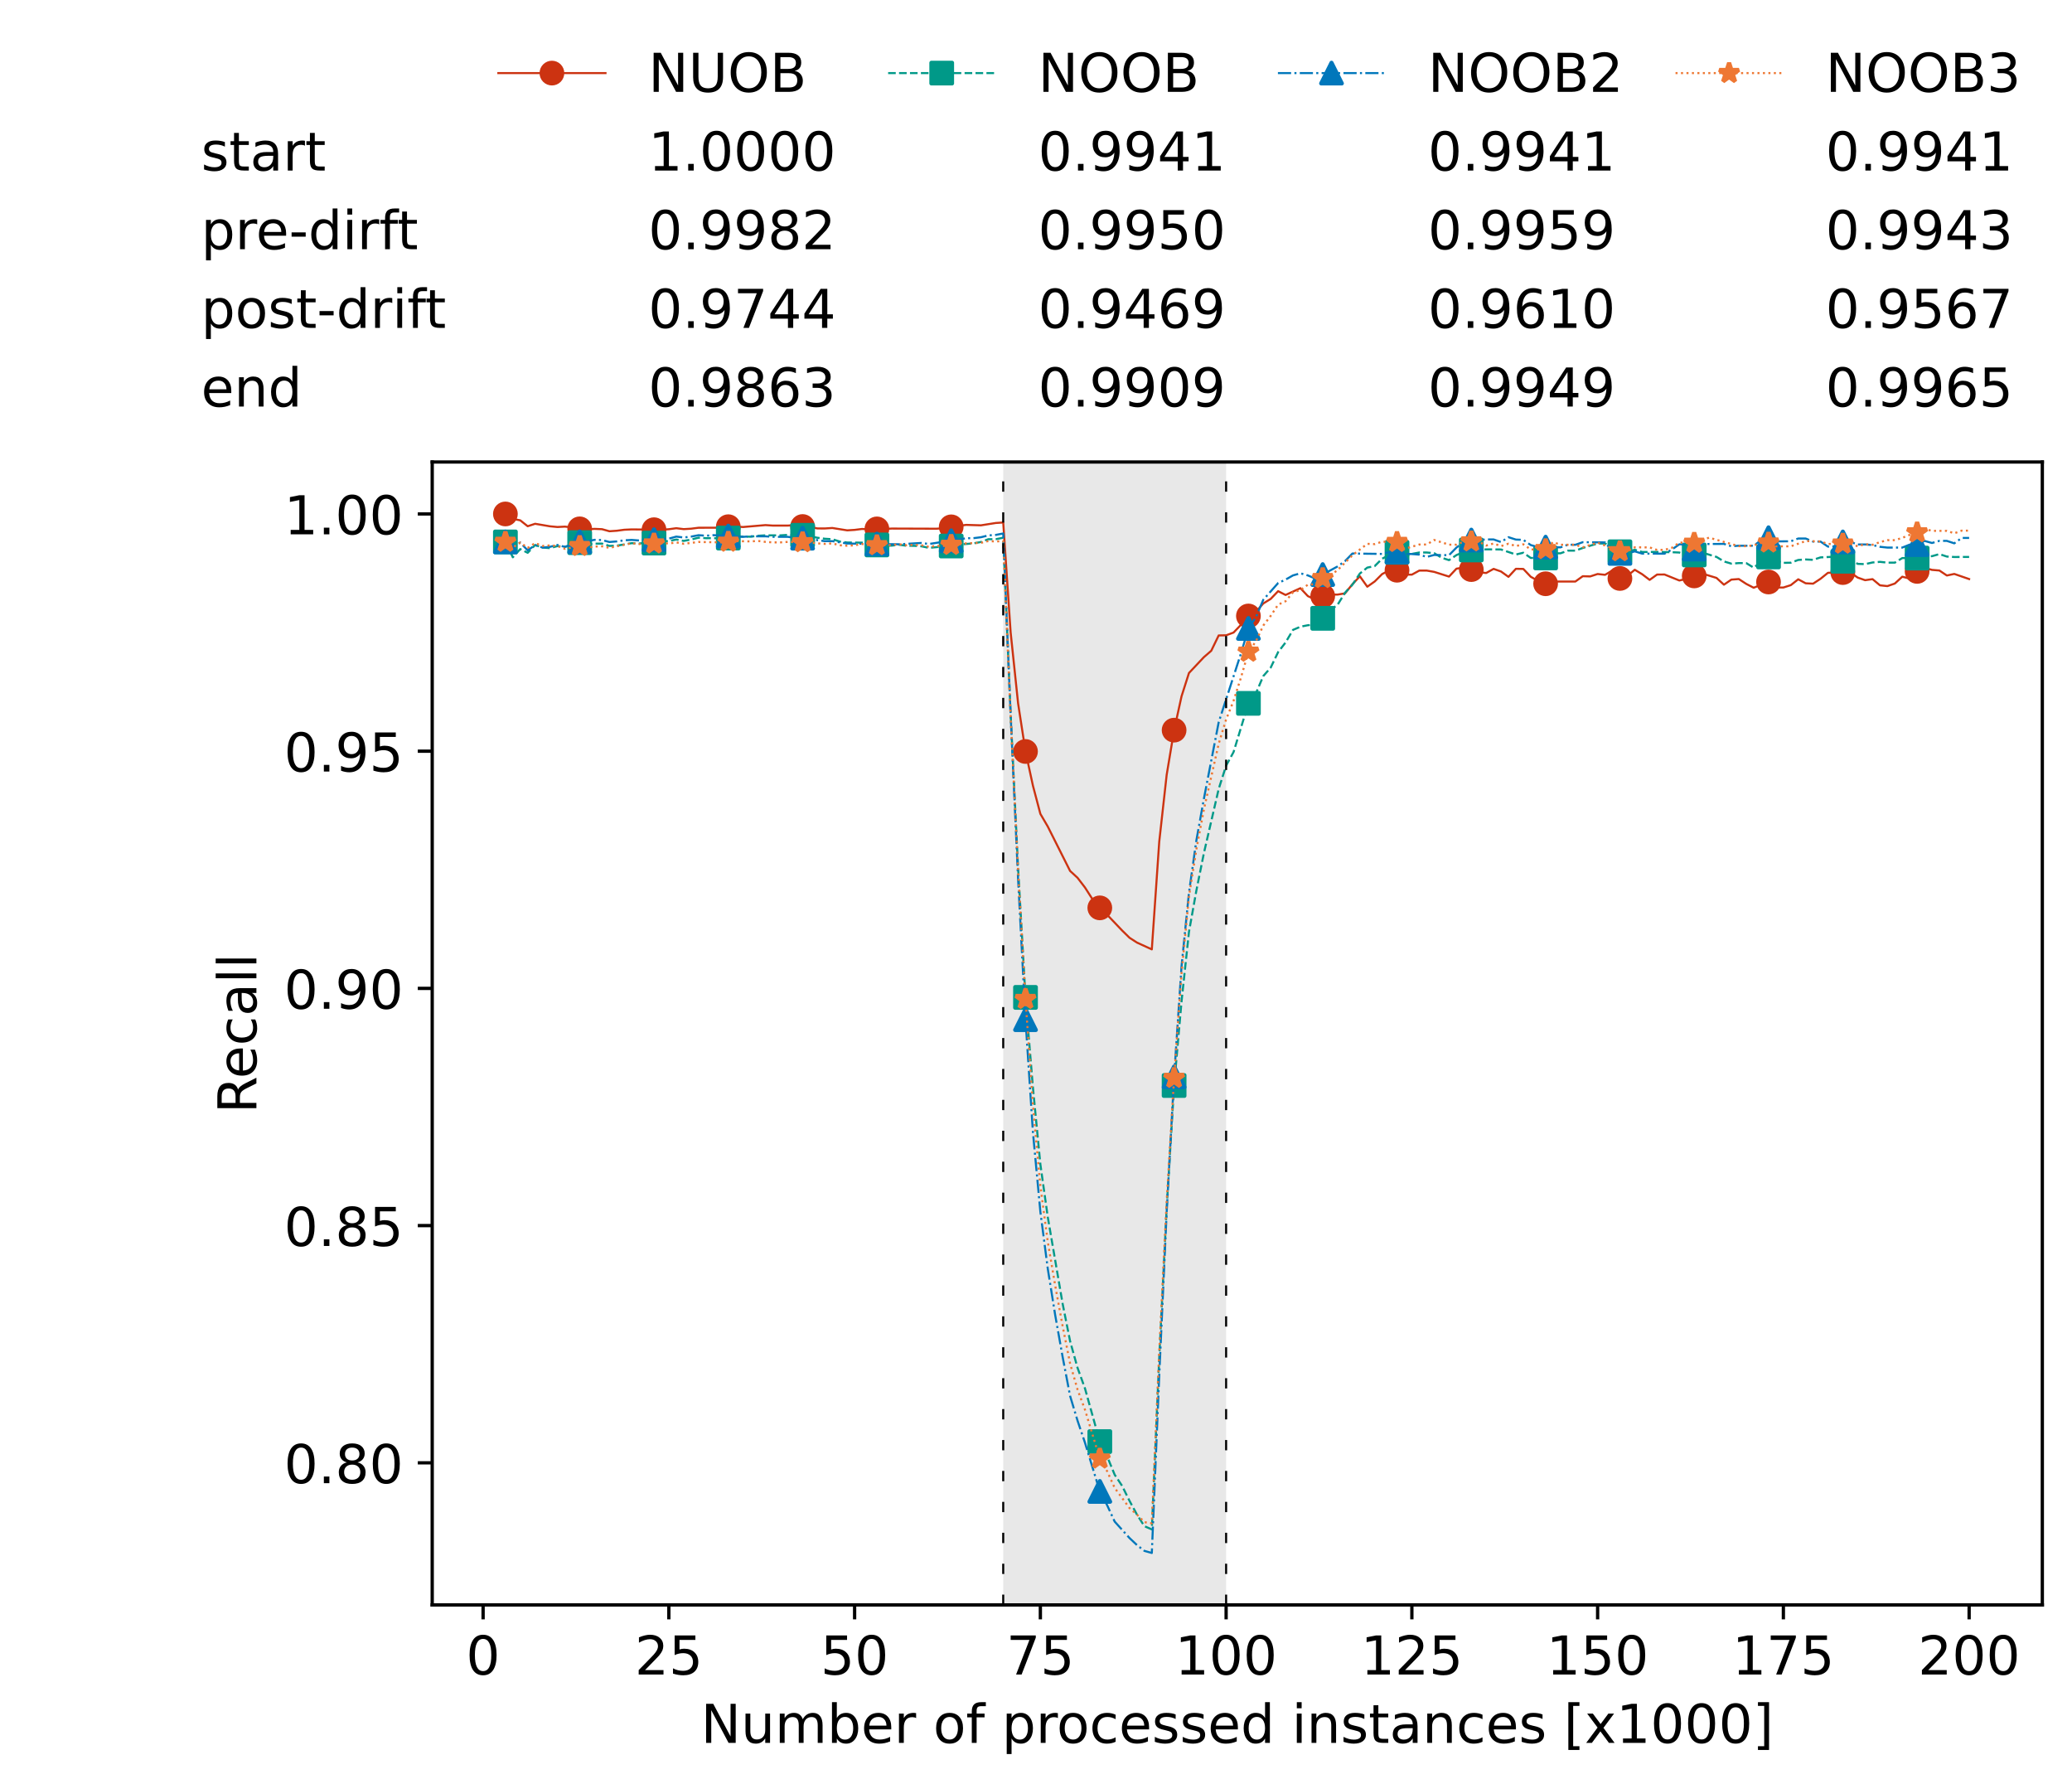 <?xml version="1.0" encoding="utf-8" standalone="no"?>
<!DOCTYPE svg PUBLIC "-//W3C//DTD SVG 1.1//EN"
  "http://www.w3.org/Graphics/SVG/1.1/DTD/svg11.dtd">
<!-- Created with matplotlib (https://matplotlib.org/) -->
<svg height="432.615pt" version="1.1" viewBox="0 0 502.65 432.615" width="502.65pt" xmlns="http://www.w3.org/2000/svg" xmlns:xlink="http://www.w3.org/1999/xlink">
 <defs>
  <style type="text/css">*{stroke-linecap:butt;stroke-linejoin:round;}</style>
 </defs>
 <g id="figure_1">
  <g id="patch_1">
   <path d="M 0 432.615 
L 502.65 432.615 
L 502.65 0 
L 0 0 
z
" style="fill:#ffffff;"/>
  </g>
  <g id="axes_1">
   <g id="patch_2">
    <path d="M 104.85 389.252 
L 495.45 389.252 
L 495.45 112.052 
L 104.85 112.052 
z
" style="fill:#ffffff;"/>
   </g>
   <g id="patch_3">
    <path clip-path="url(#pa0847a53be)" d="M 297.446 389.252 
L 297.446 112.052 
L 243.372 112.052 
L 243.372 389.252 
z
" style="fill:#d3d3d3;opacity:0.5;"/>
   </g>
   <g id="matplotlib.axis_1">
    <g id="xtick_1">
     <g id="line2d_1">
      <defs>
       <path d="M 0 0 
L 0 3.5 
" id="m0e4deb9968" style="stroke:#000000;stroke-width:0.8;"/>
      </defs>
      <g>
       <use style="stroke:#000000;stroke-width:0.8;" x="117.197" xlink:href="#m0e4deb9968" y="389.252"/>
      </g>
     </g>
     <g id="text_1">
      <!-- 0 -->
      <g transform="translate(113.061 406.13)scale(0.13 -0.13)">
       <defs>
        <path d="M 31.781 66.406 
Q 24.172 66.406 20.328 58.906 
Q 16.5 51.422 16.5 36.375 
Q 16.5 21.391 20.328 13.891 
Q 24.172 6.391 31.781 6.391 
Q 39.453 6.391 43.281 13.891 
Q 47.125 21.391 47.125 36.375 
Q 47.125 51.422 43.281 58.906 
Q 39.453 66.406 31.781 66.406 
z
M 31.781 74.219 
Q 44.047 74.219 50.516 64.516 
Q 56.984 54.828 56.984 36.375 
Q 56.984 17.969 50.516 8.266 
Q 44.047 -1.422 31.781 -1.422 
Q 19.531 -1.422 13.062 8.266 
Q 6.594 17.969 6.594 36.375 
Q 6.594 54.828 13.062 64.516 
Q 19.531 74.219 31.781 74.219 
z
" id="DejaVuSans-48"/>
       </defs>
       <use xlink:href="#DejaVuSans-48"/>
      </g>
     </g>
    </g>
    <g id="xtick_2">
     <g id="line2d_2">
      <g>
       <use style="stroke:#000000;stroke-width:0.8;" x="162.259" xlink:href="#m0e4deb9968" y="389.252"/>
      </g>
     </g>
     <g id="text_2">
      <!-- 25 -->
      <g transform="translate(153.988 406.13)scale(0.13 -0.13)">
       <defs>
        <path d="M 19.188 8.297 
L 53.609 8.297 
L 53.609 0 
L 7.328 0 
L 7.328 8.297 
Q 12.938 14.109 22.625 23.891 
Q 32.328 33.688 34.812 36.531 
Q 39.547 41.844 41.422 45.531 
Q 43.312 49.219 43.312 52.781 
Q 43.312 58.594 39.234 62.25 
Q 35.156 65.922 28.609 65.922 
Q 23.969 65.922 18.812 64.312 
Q 13.672 62.703 7.812 59.422 
L 7.812 69.391 
Q 13.766 71.781 18.938 73 
Q 24.125 74.219 28.422 74.219 
Q 39.75 74.219 46.484 68.547 
Q 53.219 62.891 53.219 53.422 
Q 53.219 48.922 51.531 44.891 
Q 49.859 40.875 45.406 35.406 
Q 44.188 33.984 37.641 27.219 
Q 31.109 20.453 19.188 8.297 
z
" id="DejaVuSans-50"/>
        <path d="M 10.797 72.906 
L 49.516 72.906 
L 49.516 64.594 
L 19.828 64.594 
L 19.828 46.734 
Q 21.969 47.469 24.109 47.828 
Q 26.266 48.188 28.422 48.188 
Q 40.625 48.188 47.75 41.5 
Q 54.891 34.812 54.891 23.391 
Q 54.891 11.625 47.562 5.094 
Q 40.234 -1.422 26.906 -1.422 
Q 22.312 -1.422 17.547 -0.641 
Q 12.797 0.141 7.719 1.703 
L 7.719 11.625 
Q 12.109 9.234 16.797 8.062 
Q 21.484 6.891 26.703 6.891 
Q 35.156 6.891 40.078 11.328 
Q 45.016 15.766 45.016 23.391 
Q 45.016 31 40.078 35.438 
Q 35.156 39.891 26.703 39.891 
Q 22.75 39.891 18.812 39.016 
Q 14.891 38.141 10.797 36.281 
z
" id="DejaVuSans-53"/>
       </defs>
       <use xlink:href="#DejaVuSans-50"/>
       <use x="63.623" xlink:href="#DejaVuSans-53"/>
      </g>
     </g>
    </g>
    <g id="xtick_3">
     <g id="line2d_3">
      <g>
       <use style="stroke:#000000;stroke-width:0.8;" x="207.322" xlink:href="#m0e4deb9968" y="389.252"/>
      </g>
     </g>
     <g id="text_3">
      <!-- 50 -->
      <g transform="translate(199.05 406.13)scale(0.13 -0.13)">
       <use xlink:href="#DejaVuSans-53"/>
       <use x="63.623" xlink:href="#DejaVuSans-48"/>
      </g>
     </g>
    </g>
    <g id="xtick_4">
     <g id="line2d_4">
      <g>
       <use style="stroke:#000000;stroke-width:0.8;" x="252.384" xlink:href="#m0e4deb9968" y="389.252"/>
      </g>
     </g>
     <g id="text_4">
      <!-- 75 -->
      <g transform="translate(244.113 406.13)scale(0.13 -0.13)">
       <defs>
        <path d="M 8.203 72.906 
L 55.078 72.906 
L 55.078 68.703 
L 28.609 0 
L 18.312 0 
L 43.219 64.594 
L 8.203 64.594 
z
" id="DejaVuSans-55"/>
       </defs>
       <use xlink:href="#DejaVuSans-55"/>
       <use x="63.623" xlink:href="#DejaVuSans-53"/>
      </g>
     </g>
    </g>
    <g id="xtick_5">
     <g id="line2d_5">
      <g>
       <use style="stroke:#000000;stroke-width:0.8;" x="297.446" xlink:href="#m0e4deb9968" y="389.252"/>
      </g>
     </g>
     <g id="text_5">
      <!-- 100 -->
      <g transform="translate(285.039 406.13)scale(0.13 -0.13)">
       <defs>
        <path d="M 12.406 8.297 
L 28.516 8.297 
L 28.516 63.922 
L 10.984 60.406 
L 10.984 69.391 
L 28.422 72.906 
L 38.281 72.906 
L 38.281 8.297 
L 54.391 8.297 
L 54.391 0 
L 12.406 0 
z
" id="DejaVuSans-49"/>
       </defs>
       <use xlink:href="#DejaVuSans-49"/>
       <use x="63.623" xlink:href="#DejaVuSans-48"/>
       <use x="127.246" xlink:href="#DejaVuSans-48"/>
      </g>
     </g>
    </g>
    <g id="xtick_6">
     <g id="line2d_6">
      <g>
       <use style="stroke:#000000;stroke-width:0.8;" x="342.509" xlink:href="#m0e4deb9968" y="389.252"/>
      </g>
     </g>
     <g id="text_6">
      <!-- 125 -->
      <g transform="translate(330.102 406.13)scale(0.13 -0.13)">
       <use xlink:href="#DejaVuSans-49"/>
       <use x="63.623" xlink:href="#DejaVuSans-50"/>
       <use x="127.246" xlink:href="#DejaVuSans-53"/>
      </g>
     </g>
    </g>
    <g id="xtick_7">
     <g id="line2d_7">
      <g>
       <use style="stroke:#000000;stroke-width:0.8;" x="387.571" xlink:href="#m0e4deb9968" y="389.252"/>
      </g>
     </g>
     <g id="text_7">
      <!-- 150 -->
      <g transform="translate(375.164 406.13)scale(0.13 -0.13)">
       <use xlink:href="#DejaVuSans-49"/>
       <use x="63.623" xlink:href="#DejaVuSans-53"/>
       <use x="127.246" xlink:href="#DejaVuSans-48"/>
      </g>
     </g>
    </g>
    <g id="xtick_8">
     <g id="line2d_8">
      <g>
       <use style="stroke:#000000;stroke-width:0.8;" x="432.633" xlink:href="#m0e4deb9968" y="389.252"/>
      </g>
     </g>
     <g id="text_8">
      <!-- 175 -->
      <g transform="translate(420.226 406.13)scale(0.13 -0.13)">
       <use xlink:href="#DejaVuSans-49"/>
       <use x="63.623" xlink:href="#DejaVuSans-55"/>
       <use x="127.246" xlink:href="#DejaVuSans-53"/>
      </g>
     </g>
    </g>
    <g id="xtick_9">
     <g id="line2d_9">
      <g>
       <use style="stroke:#000000;stroke-width:0.8;" x="477.695" xlink:href="#m0e4deb9968" y="389.252"/>
      </g>
     </g>
     <g id="text_9">
      <!-- 200 -->
      <g transform="translate(465.289 406.13)scale(0.13 -0.13)">
       <use xlink:href="#DejaVuSans-50"/>
       <use x="63.623" xlink:href="#DejaVuSans-48"/>
       <use x="127.246" xlink:href="#DejaVuSans-48"/>
      </g>
     </g>
    </g>
    <g id="text_10">
     <!-- Number of processed instances [x1000] -->
     <g transform="translate(170.025 422.711)scale(0.13 -0.13)">
      <defs>
       <path d="M 9.812 72.906 
L 23.094 72.906 
L 55.422 11.922 
L 55.422 72.906 
L 64.984 72.906 
L 64.984 0 
L 51.703 0 
L 19.391 60.984 
L 19.391 0 
L 9.812 0 
z
" id="DejaVuSans-78"/>
       <path d="M 8.5 21.578 
L 8.5 54.688 
L 17.484 54.688 
L 17.484 21.922 
Q 17.484 14.156 20.5 10.266 
Q 23.531 6.391 29.594 6.391 
Q 36.859 6.391 41.078 11.031 
Q 45.312 15.672 45.312 23.688 
L 45.312 54.688 
L 54.297 54.688 
L 54.297 0 
L 45.312 0 
L 45.312 8.406 
Q 42.047 3.422 37.719 1 
Q 33.406 -1.422 27.688 -1.422 
Q 18.266 -1.422 13.375 4.438 
Q 8.5 10.297 8.5 21.578 
z
M 31.109 56 
z
" id="DejaVuSans-117"/>
       <path d="M 52 44.188 
Q 55.375 50.25 60.062 53.125 
Q 64.75 56 71.094 56 
Q 79.641 56 84.281 50.016 
Q 88.922 44.047 88.922 33.016 
L 88.922 0 
L 79.891 0 
L 79.891 32.719 
Q 79.891 40.578 77.094 44.375 
Q 74.312 48.188 68.609 48.188 
Q 61.625 48.188 57.562 43.547 
Q 53.516 38.922 53.516 30.906 
L 53.516 0 
L 44.484 0 
L 44.484 32.719 
Q 44.484 40.625 41.703 44.406 
Q 38.922 48.188 33.109 48.188 
Q 26.219 48.188 22.156 43.531 
Q 18.109 38.875 18.109 30.906 
L 18.109 0 
L 9.078 0 
L 9.078 54.688 
L 18.109 54.688 
L 18.109 46.188 
Q 21.188 51.219 25.484 53.609 
Q 29.781 56 35.688 56 
Q 41.656 56 45.828 52.969 
Q 50 49.953 52 44.188 
z
" id="DejaVuSans-109"/>
       <path d="M 48.688 27.297 
Q 48.688 37.203 44.609 42.844 
Q 40.531 48.484 33.406 48.484 
Q 26.266 48.484 22.188 42.844 
Q 18.109 37.203 18.109 27.297 
Q 18.109 17.391 22.188 11.75 
Q 26.266 6.109 33.406 6.109 
Q 40.531 6.109 44.609 11.75 
Q 48.688 17.391 48.688 27.297 
z
M 18.109 46.391 
Q 20.953 51.266 25.266 53.625 
Q 29.594 56 35.594 56 
Q 45.562 56 51.781 48.094 
Q 58.016 40.188 58.016 27.297 
Q 58.016 14.406 51.781 6.484 
Q 45.562 -1.422 35.594 -1.422 
Q 29.594 -1.422 25.266 0.953 
Q 20.953 3.328 18.109 8.203 
L 18.109 0 
L 9.078 0 
L 9.078 75.984 
L 18.109 75.984 
z
" id="DejaVuSans-98"/>
       <path d="M 56.203 29.594 
L 56.203 25.203 
L 14.891 25.203 
Q 15.484 15.922 20.484 11.062 
Q 25.484 6.203 34.422 6.203 
Q 39.594 6.203 44.453 7.469 
Q 49.312 8.734 54.109 11.281 
L 54.109 2.781 
Q 49.266 0.734 44.188 -0.344 
Q 39.109 -1.422 33.891 -1.422 
Q 20.797 -1.422 13.156 6.188 
Q 5.516 13.812 5.516 26.812 
Q 5.516 40.234 12.766 48.109 
Q 20.016 56 32.328 56 
Q 43.359 56 49.781 48.891 
Q 56.203 41.797 56.203 29.594 
z
M 47.219 32.234 
Q 47.125 39.594 43.094 43.984 
Q 39.062 48.391 32.422 48.391 
Q 24.906 48.391 20.391 44.141 
Q 15.875 39.891 15.188 32.172 
z
" id="DejaVuSans-101"/>
       <path d="M 41.109 46.297 
Q 39.594 47.172 37.812 47.578 
Q 36.031 48 33.891 48 
Q 26.266 48 22.188 43.047 
Q 18.109 38.094 18.109 28.812 
L 18.109 0 
L 9.078 0 
L 9.078 54.688 
L 18.109 54.688 
L 18.109 46.188 
Q 20.953 51.172 25.484 53.578 
Q 30.031 56 36.531 56 
Q 37.453 56 38.578 55.875 
Q 39.703 55.766 41.062 55.516 
z
" id="DejaVuSans-114"/>
       <path id="DejaVuSans-32"/>
       <path d="M 30.609 48.391 
Q 23.391 48.391 19.188 42.75 
Q 14.984 37.109 14.984 27.297 
Q 14.984 17.484 19.156 11.844 
Q 23.344 6.203 30.609 6.203 
Q 37.797 6.203 41.984 11.859 
Q 46.188 17.531 46.188 27.297 
Q 46.188 37.016 41.984 42.703 
Q 37.797 48.391 30.609 48.391 
z
M 30.609 56 
Q 42.328 56 49.016 48.375 
Q 55.719 40.766 55.719 27.297 
Q 55.719 13.875 49.016 6.219 
Q 42.328 -1.422 30.609 -1.422 
Q 18.844 -1.422 12.172 6.219 
Q 5.516 13.875 5.516 27.297 
Q 5.516 40.766 12.172 48.375 
Q 18.844 56 30.609 56 
z
" id="DejaVuSans-111"/>
       <path d="M 37.109 75.984 
L 37.109 68.5 
L 28.516 68.5 
Q 23.688 68.5 21.797 66.547 
Q 19.922 64.594 19.922 59.516 
L 19.922 54.688 
L 34.719 54.688 
L 34.719 47.703 
L 19.922 47.703 
L 19.922 0 
L 10.891 0 
L 10.891 47.703 
L 2.297 47.703 
L 2.297 54.688 
L 10.891 54.688 
L 10.891 58.5 
Q 10.891 67.625 15.141 71.797 
Q 19.391 75.984 28.609 75.984 
z
" id="DejaVuSans-102"/>
       <path d="M 18.109 8.203 
L 18.109 -20.797 
L 9.078 -20.797 
L 9.078 54.688 
L 18.109 54.688 
L 18.109 46.391 
Q 20.953 51.266 25.266 53.625 
Q 29.594 56 35.594 56 
Q 45.562 56 51.781 48.094 
Q 58.016 40.188 58.016 27.297 
Q 58.016 14.406 51.781 6.484 
Q 45.562 -1.422 35.594 -1.422 
Q 29.594 -1.422 25.266 0.953 
Q 20.953 3.328 18.109 8.203 
z
M 48.688 27.297 
Q 48.688 37.203 44.609 42.844 
Q 40.531 48.484 33.406 48.484 
Q 26.266 48.484 22.188 42.844 
Q 18.109 37.203 18.109 27.297 
Q 18.109 17.391 22.188 11.75 
Q 26.266 6.109 33.406 6.109 
Q 40.531 6.109 44.609 11.75 
Q 48.688 17.391 48.688 27.297 
z
" id="DejaVuSans-112"/>
       <path d="M 48.781 52.594 
L 48.781 44.188 
Q 44.969 46.297 41.141 47.344 
Q 37.312 48.391 33.406 48.391 
Q 24.656 48.391 19.812 42.844 
Q 14.984 37.312 14.984 27.297 
Q 14.984 17.281 19.812 11.734 
Q 24.656 6.203 33.406 6.203 
Q 37.312 6.203 41.141 7.25 
Q 44.969 8.297 48.781 10.406 
L 48.781 2.094 
Q 45.016 0.344 40.984 -0.531 
Q 36.969 -1.422 32.422 -1.422 
Q 20.062 -1.422 12.781 6.344 
Q 5.516 14.109 5.516 27.297 
Q 5.516 40.672 12.859 48.328 
Q 20.219 56 33.016 56 
Q 37.156 56 41.109 55.141 
Q 45.062 54.297 48.781 52.594 
z
" id="DejaVuSans-99"/>
       <path d="M 44.281 53.078 
L 44.281 44.578 
Q 40.484 46.531 36.375 47.5 
Q 32.281 48.484 27.875 48.484 
Q 21.188 48.484 17.844 46.438 
Q 14.5 44.391 14.5 40.281 
Q 14.5 37.156 16.891 35.375 
Q 19.281 33.594 26.516 31.984 
L 29.594 31.297 
Q 39.156 29.25 43.188 25.516 
Q 47.219 21.781 47.219 15.094 
Q 47.219 7.469 41.188 3.016 
Q 35.156 -1.422 24.609 -1.422 
Q 20.219 -1.422 15.453 -0.562 
Q 10.688 0.297 5.422 2 
L 5.422 11.281 
Q 10.406 8.688 15.234 7.391 
Q 20.062 6.109 24.812 6.109 
Q 31.156 6.109 34.562 8.281 
Q 37.984 10.453 37.984 14.406 
Q 37.984 18.062 35.516 20.016 
Q 33.062 21.969 24.703 23.781 
L 21.578 24.516 
Q 13.234 26.266 9.516 29.906 
Q 5.812 33.547 5.812 39.891 
Q 5.812 47.609 11.281 51.797 
Q 16.75 56 26.812 56 
Q 31.781 56 36.172 55.266 
Q 40.578 54.547 44.281 53.078 
z
" id="DejaVuSans-115"/>
       <path d="M 45.406 46.391 
L 45.406 75.984 
L 54.391 75.984 
L 54.391 0 
L 45.406 0 
L 45.406 8.203 
Q 42.578 3.328 38.25 0.953 
Q 33.938 -1.422 27.875 -1.422 
Q 17.969 -1.422 11.734 6.484 
Q 5.516 14.406 5.516 27.297 
Q 5.516 40.188 11.734 48.094 
Q 17.969 56 27.875 56 
Q 33.938 56 38.25 53.625 
Q 42.578 51.266 45.406 46.391 
z
M 14.797 27.297 
Q 14.797 17.391 18.875 11.75 
Q 22.953 6.109 30.078 6.109 
Q 37.203 6.109 41.297 11.75 
Q 45.406 17.391 45.406 27.297 
Q 45.406 37.203 41.297 42.844 
Q 37.203 48.484 30.078 48.484 
Q 22.953 48.484 18.875 42.844 
Q 14.797 37.203 14.797 27.297 
z
" id="DejaVuSans-100"/>
       <path d="M 9.422 54.688 
L 18.406 54.688 
L 18.406 0 
L 9.422 0 
z
M 9.422 75.984 
L 18.406 75.984 
L 18.406 64.594 
L 9.422 64.594 
z
" id="DejaVuSans-105"/>
       <path d="M 54.891 33.016 
L 54.891 0 
L 45.906 0 
L 45.906 32.719 
Q 45.906 40.484 42.875 44.328 
Q 39.844 48.188 33.797 48.188 
Q 26.516 48.188 22.312 43.547 
Q 18.109 38.922 18.109 30.906 
L 18.109 0 
L 9.078 0 
L 9.078 54.688 
L 18.109 54.688 
L 18.109 46.188 
Q 21.344 51.125 25.703 53.562 
Q 30.078 56 35.797 56 
Q 45.219 56 50.047 50.172 
Q 54.891 44.344 54.891 33.016 
z
" id="DejaVuSans-110"/>
       <path d="M 18.312 70.219 
L 18.312 54.688 
L 36.812 54.688 
L 36.812 47.703 
L 18.312 47.703 
L 18.312 18.016 
Q 18.312 11.328 20.141 9.422 
Q 21.969 7.516 27.594 7.516 
L 36.812 7.516 
L 36.812 0 
L 27.594 0 
Q 17.188 0 13.234 3.875 
Q 9.281 7.766 9.281 18.016 
L 9.281 47.703 
L 2.688 47.703 
L 2.688 54.688 
L 9.281 54.688 
L 9.281 70.219 
z
" id="DejaVuSans-116"/>
       <path d="M 34.281 27.484 
Q 23.391 27.484 19.188 25 
Q 14.984 22.516 14.984 16.5 
Q 14.984 11.719 18.141 8.906 
Q 21.297 6.109 26.703 6.109 
Q 34.188 6.109 38.703 11.406 
Q 43.219 16.703 43.219 25.484 
L 43.219 27.484 
z
M 52.203 31.203 
L 52.203 0 
L 43.219 0 
L 43.219 8.297 
Q 40.141 3.328 35.547 0.953 
Q 30.953 -1.422 24.312 -1.422 
Q 15.922 -1.422 10.953 3.297 
Q 6 8.016 6 15.922 
Q 6 25.141 12.172 29.828 
Q 18.359 34.516 30.609 34.516 
L 43.219 34.516 
L 43.219 35.406 
Q 43.219 41.609 39.141 45 
Q 35.062 48.391 27.688 48.391 
Q 23 48.391 18.547 47.266 
Q 14.109 46.141 10.016 43.891 
L 10.016 52.203 
Q 14.938 54.109 19.578 55.047 
Q 24.219 56 28.609 56 
Q 40.484 56 46.344 49.844 
Q 52.203 43.703 52.203 31.203 
z
" id="DejaVuSans-97"/>
       <path d="M 8.594 75.984 
L 29.297 75.984 
L 29.297 69 
L 17.578 69 
L 17.578 -6.203 
L 29.297 -6.203 
L 29.297 -13.188 
L 8.594 -13.188 
z
" id="DejaVuSans-91"/>
       <path d="M 54.891 54.688 
L 35.109 28.078 
L 55.906 0 
L 45.312 0 
L 29.391 21.484 
L 13.484 0 
L 2.875 0 
L 24.125 28.609 
L 4.688 54.688 
L 15.281 54.688 
L 29.781 35.203 
L 44.281 54.688 
z
" id="DejaVuSans-120"/>
       <path d="M 30.422 75.984 
L 30.422 -13.188 
L 9.719 -13.188 
L 9.719 -6.203 
L 21.391 -6.203 
L 21.391 69 
L 9.719 69 
L 9.719 75.984 
z
" id="DejaVuSans-93"/>
      </defs>
      <use xlink:href="#DejaVuSans-78"/>
      <use x="74.805" xlink:href="#DejaVuSans-117"/>
      <use x="138.184" xlink:href="#DejaVuSans-109"/>
      <use x="235.596" xlink:href="#DejaVuSans-98"/>
      <use x="299.072" xlink:href="#DejaVuSans-101"/>
      <use x="360.596" xlink:href="#DejaVuSans-114"/>
      <use x="401.709" xlink:href="#DejaVuSans-32"/>
      <use x="433.496" xlink:href="#DejaVuSans-111"/>
      <use x="494.678" xlink:href="#DejaVuSans-102"/>
      <use x="529.883" xlink:href="#DejaVuSans-32"/>
      <use x="561.67" xlink:href="#DejaVuSans-112"/>
      <use x="625.146" xlink:href="#DejaVuSans-114"/>
      <use x="664.01" xlink:href="#DejaVuSans-111"/>
      <use x="725.191" xlink:href="#DejaVuSans-99"/>
      <use x="780.172" xlink:href="#DejaVuSans-101"/>
      <use x="841.695" xlink:href="#DejaVuSans-115"/>
      <use x="893.795" xlink:href="#DejaVuSans-115"/>
      <use x="945.895" xlink:href="#DejaVuSans-101"/>
      <use x="1007.418" xlink:href="#DejaVuSans-100"/>
      <use x="1070.895" xlink:href="#DejaVuSans-32"/>
      <use x="1102.682" xlink:href="#DejaVuSans-105"/>
      <use x="1130.465" xlink:href="#DejaVuSans-110"/>
      <use x="1193.844" xlink:href="#DejaVuSans-115"/>
      <use x="1245.943" xlink:href="#DejaVuSans-116"/>
      <use x="1285.152" xlink:href="#DejaVuSans-97"/>
      <use x="1346.432" xlink:href="#DejaVuSans-110"/>
      <use x="1409.811" xlink:href="#DejaVuSans-99"/>
      <use x="1464.791" xlink:href="#DejaVuSans-101"/>
      <use x="1526.314" xlink:href="#DejaVuSans-115"/>
      <use x="1578.414" xlink:href="#DejaVuSans-32"/>
      <use x="1610.201" xlink:href="#DejaVuSans-91"/>
      <use x="1649.215" xlink:href="#DejaVuSans-120"/>
      <use x="1708.395" xlink:href="#DejaVuSans-49"/>
      <use x="1772.018" xlink:href="#DejaVuSans-48"/>
      <use x="1835.641" xlink:href="#DejaVuSans-48"/>
      <use x="1899.264" xlink:href="#DejaVuSans-48"/>
      <use x="1962.887" xlink:href="#DejaVuSans-93"/>
     </g>
    </g>
   </g>
   <g id="matplotlib.axis_2">
    <g id="ytick_1">
     <g id="line2d_10">
      <defs>
       <path d="M 0 0 
L -3.5 0 
" id="m369043ca2c" style="stroke:#000000;stroke-width:0.8;"/>
      </defs>
      <g>
       <use style="stroke:#000000;stroke-width:0.8;" x="104.85" xlink:href="#m369043ca2c" y="354.784"/>
      </g>
     </g>
     <g id="text_11">
      <!-- 0.80 -->
      <g transform="translate(68.905 359.723)scale(0.13 -0.13)">
       <defs>
        <path d="M 10.688 12.406 
L 21 12.406 
L 21 0 
L 10.688 0 
z
" id="DejaVuSans-46"/>
        <path d="M 31.781 34.625 
Q 24.75 34.625 20.719 30.859 
Q 16.703 27.094 16.703 20.516 
Q 16.703 13.922 20.719 10.156 
Q 24.75 6.391 31.781 6.391 
Q 38.812 6.391 42.859 10.172 
Q 46.922 13.969 46.922 20.516 
Q 46.922 27.094 42.891 30.859 
Q 38.875 34.625 31.781 34.625 
z
M 21.922 38.812 
Q 15.578 40.375 12.031 44.719 
Q 8.5 49.078 8.5 55.328 
Q 8.5 64.062 14.719 69.141 
Q 20.953 74.219 31.781 74.219 
Q 42.672 74.219 48.875 69.141 
Q 55.078 64.062 55.078 55.328 
Q 55.078 49.078 51.531 44.719 
Q 48 40.375 41.703 38.812 
Q 48.828 37.156 52.797 32.312 
Q 56.781 27.484 56.781 20.516 
Q 56.781 9.906 50.312 4.234 
Q 43.844 -1.422 31.781 -1.422 
Q 19.734 -1.422 13.25 4.234 
Q 6.781 9.906 6.781 20.516 
Q 6.781 27.484 10.781 32.312 
Q 14.797 37.156 21.922 38.812 
z
M 18.312 54.391 
Q 18.312 48.734 21.844 45.562 
Q 25.391 42.391 31.781 42.391 
Q 38.141 42.391 41.719 45.562 
Q 45.312 48.734 45.312 54.391 
Q 45.312 60.062 41.719 63.234 
Q 38.141 66.406 31.781 66.406 
Q 25.391 66.406 21.844 63.234 
Q 18.312 60.062 18.312 54.391 
z
" id="DejaVuSans-56"/>
       </defs>
       <use xlink:href="#DejaVuSans-48"/>
       <use x="63.623" xlink:href="#DejaVuSans-46"/>
       <use x="95.41" xlink:href="#DejaVuSans-56"/>
       <use x="159.033" xlink:href="#DejaVuSans-48"/>
      </g>
     </g>
    </g>
    <g id="ytick_2">
     <g id="line2d_11">
      <g>
       <use style="stroke:#000000;stroke-width:0.8;" x="104.85" xlink:href="#m369043ca2c" y="297.251"/>
      </g>
     </g>
     <g id="text_12">
      <!-- 0.85 -->
      <g transform="translate(68.905 302.19)scale(0.13 -0.13)">
       <use xlink:href="#DejaVuSans-48"/>
       <use x="63.623" xlink:href="#DejaVuSans-46"/>
       <use x="95.41" xlink:href="#DejaVuSans-56"/>
       <use x="159.033" xlink:href="#DejaVuSans-53"/>
      </g>
     </g>
    </g>
    <g id="ytick_3">
     <g id="line2d_12">
      <g>
       <use style="stroke:#000000;stroke-width:0.8;" x="104.85" xlink:href="#m369043ca2c" y="239.718"/>
      </g>
     </g>
     <g id="text_13">
      <!-- 0.90 -->
      <g transform="translate(68.905 244.657)scale(0.13 -0.13)">
       <defs>
        <path d="M 10.984 1.516 
L 10.984 10.5 
Q 14.703 8.734 18.5 7.812 
Q 22.312 6.891 25.984 6.891 
Q 35.75 6.891 40.891 13.453 
Q 46.047 20.016 46.781 33.406 
Q 43.953 29.203 39.594 26.953 
Q 35.25 24.703 29.984 24.703 
Q 19.047 24.703 12.672 31.312 
Q 6.297 37.938 6.297 49.422 
Q 6.297 60.641 12.938 67.422 
Q 19.578 74.219 30.609 74.219 
Q 43.266 74.219 49.922 64.516 
Q 56.594 54.828 56.594 36.375 
Q 56.594 19.141 48.406 8.859 
Q 40.234 -1.422 26.422 -1.422 
Q 22.703 -1.422 18.891 -0.688 
Q 15.094 0.047 10.984 1.516 
z
M 30.609 32.422 
Q 37.25 32.422 41.125 36.953 
Q 45.016 41.5 45.016 49.422 
Q 45.016 57.281 41.125 61.844 
Q 37.25 66.406 30.609 66.406 
Q 23.969 66.406 20.094 61.844 
Q 16.219 57.281 16.219 49.422 
Q 16.219 41.5 20.094 36.953 
Q 23.969 32.422 30.609 32.422 
z
" id="DejaVuSans-57"/>
       </defs>
       <use xlink:href="#DejaVuSans-48"/>
       <use x="63.623" xlink:href="#DejaVuSans-46"/>
       <use x="95.41" xlink:href="#DejaVuSans-57"/>
       <use x="159.033" xlink:href="#DejaVuSans-48"/>
      </g>
     </g>
    </g>
    <g id="ytick_4">
     <g id="line2d_13">
      <g>
       <use style="stroke:#000000;stroke-width:0.8;" x="104.85" xlink:href="#m369043ca2c" y="182.185"/>
      </g>
     </g>
     <g id="text_14">
      <!-- 0.95 -->
      <g transform="translate(68.905 187.124)scale(0.13 -0.13)">
       <use xlink:href="#DejaVuSans-48"/>
       <use x="63.623" xlink:href="#DejaVuSans-46"/>
       <use x="95.41" xlink:href="#DejaVuSans-57"/>
       <use x="159.033" xlink:href="#DejaVuSans-53"/>
      </g>
     </g>
    </g>
    <g id="ytick_5">
     <g id="line2d_14">
      <g>
       <use style="stroke:#000000;stroke-width:0.8;" x="104.85" xlink:href="#m369043ca2c" y="124.652"/>
      </g>
     </g>
     <g id="text_15">
      <!-- 1.00 -->
      <g transform="translate(68.905 129.591)scale(0.13 -0.13)">
       <use xlink:href="#DejaVuSans-49"/>
       <use x="63.623" xlink:href="#DejaVuSans-46"/>
       <use x="95.41" xlink:href="#DejaVuSans-48"/>
       <use x="159.033" xlink:href="#DejaVuSans-48"/>
      </g>
     </g>
    </g>
    <g id="text_16">
     <!-- Recall -->
     <g transform="translate(62.201 270.044)rotate(-90)scale(0.13 -0.13)">
      <defs>
       <path d="M 44.391 34.188 
Q 47.562 33.109 50.562 29.594 
Q 53.562 26.078 56.594 19.922 
L 66.609 0 
L 56 0 
L 46.688 18.703 
Q 43.062 26.031 39.672 28.422 
Q 36.281 30.812 30.422 30.812 
L 19.672 30.812 
L 19.672 0 
L 9.812 0 
L 9.812 72.906 
L 32.078 72.906 
Q 44.578 72.906 50.734 67.672 
Q 56.891 62.453 56.891 51.906 
Q 56.891 45.016 53.688 40.469 
Q 50.484 35.938 44.391 34.188 
z
M 19.672 64.797 
L 19.672 38.922 
L 32.078 38.922 
Q 39.203 38.922 42.844 42.219 
Q 46.484 45.516 46.484 51.906 
Q 46.484 58.297 42.844 61.547 
Q 39.203 64.797 32.078 64.797 
z
" id="DejaVuSans-82"/>
       <path d="M 9.422 75.984 
L 18.406 75.984 
L 18.406 0 
L 9.422 0 
z
" id="DejaVuSans-108"/>
      </defs>
      <use xlink:href="#DejaVuSans-82"/>
      <use x="64.982" xlink:href="#DejaVuSans-101"/>
      <use x="126.506" xlink:href="#DejaVuSans-99"/>
      <use x="181.486" xlink:href="#DejaVuSans-97"/>
      <use x="242.766" xlink:href="#DejaVuSans-108"/>
      <use x="270.549" xlink:href="#DejaVuSans-108"/>
     </g>
    </g>
   </g>
   <g id="line2d_15"/>
   <g id="line2d_16"/>
   <g id="line2d_17"/>
   <g id="line2d_18"/>
   <g id="line2d_19"/>
   <g id="line2d_20">
    <path clip-path="url(#pa0847a53be)" d="M 122.605 124.652 
L 124.407 125.838 
L 126.21 126.201 
L 128.012 127.63 
L 129.815 127.035 
L 133.419 127.647 
L 135.222 127.816 
L 137.024 127.725 
L 138.827 127.9 
L 140.629 128.264 
L 142.432 128.371 
L 144.234 128.269 
L 146.037 128.344 
L 147.839 128.845 
L 149.642 128.723 
L 151.444 128.483 
L 153.247 128.399 
L 160.457 128.469 
L 162.259 128.355 
L 164.062 128.107 
L 165.864 128.333 
L 167.667 128.224 
L 169.469 127.995 
L 174.877 127.987 
L 176.679 127.744 
L 178.482 127.718 
L 180.284 127.816 
L 185.692 127.356 
L 187.494 127.473 
L 191.099 127.472 
L 192.902 127.359 
L 194.704 127.698 
L 196.507 127.815 
L 198.309 128.166 
L 200.112 128.169 
L 201.914 128.055 
L 205.519 128.629 
L 207.322 128.517 
L 209.124 128.29 
L 210.927 128.396 
L 212.729 128.276 
L 214.532 128.293 
L 216.334 128.193 
L 227.149 128.231 
L 228.952 128.116 
L 232.557 127.546 
L 234.359 127.302 
L 237.964 127.411 
L 241.569 126.841 
L 243.372 126.723 
L 245.174 153.385 
L 246.976 170.556 
L 248.779 182.258 
L 250.581 190.555 
L 252.384 197.39 
L 254.186 200.472 
L 259.594 211.232 
L 261.396 212.888 
L 263.199 215.24 
L 265.001 218.05 
L 266.804 220.188 
L 268.606 221.886 
L 272.211 225.672 
L 274.014 227.44 
L 275.816 228.609 
L 279.421 230.255 
L 281.224 204.121 
L 283.026 187.925 
L 284.829 177.086 
L 286.631 168.884 
L 288.434 163.224 
L 292.039 159.396 
L 293.841 157.827 
L 295.644 154.115 
L 297.446 154.081 
L 299.249 153.416 
L 301.051 151.533 
L 302.854 149.396 
L 304.656 148.391 
L 306.459 146.363 
L 308.261 145.257 
L 310.064 143.375 
L 311.866 144.299 
L 315.471 142.654 
L 317.274 144.574 
L 319.076 145.412 
L 320.879 144.549 
L 322.681 144.219 
L 324.484 144.204 
L 326.286 143.912 
L 328.089 141.699 
L 329.891 139.768 
L 331.694 142.297 
L 333.496 141.026 
L 335.299 139.228 
L 337.101 138.3 
L 338.904 138.3 
L 340.706 139.368 
L 342.509 139.368 
L 344.311 138.384 
L 346.114 138.384 
L 347.916 138.7 
L 351.521 139.841 
L 353.324 137.92 
L 355.126 137.651 
L 356.928 138.143 
L 358.731 138.775 
L 360.533 138.972 
L 362.336 137.971 
L 364.138 138.61 
L 365.941 139.903 
L 367.743 137.955 
L 369.546 137.988 
L 371.348 139.885 
L 373.151 140.894 
L 374.953 141.579 
L 376.756 141.042 
L 382.163 141.042 
L 383.966 139.751 
L 385.768 139.803 
L 387.571 139.216 
L 389.373 139.416 
L 391.176 138.34 
L 392.978 140.297 
L 394.781 139.664 
L 396.583 138.189 
L 398.386 139.275 
L 400.188 140.642 
L 401.991 139.349 
L 403.793 139.332 
L 407.398 140.793 
L 409.201 140.365 
L 412.806 139.062 
L 416.411 140.166 
L 418.213 141.809 
L 420.016 140.572 
L 421.818 140.438 
L 423.621 141.612 
L 425.423 142.544 
L 429.028 141.154 
L 430.831 142.492 
L 432.633 142.492 
L 434.436 141.915 
L 436.238 140.496 
L 438.041 141.471 
L 439.843 141.56 
L 441.646 140.374 
L 443.448 138.922 
L 448.856 138.845 
L 450.658 140.081 
L 452.461 140.716 
L 454.263 140.459 
L 456.066 141.959 
L 457.868 142.149 
L 459.671 141.528 
L 461.473 139.869 
L 463.276 140.325 
L 465.078 138.582 
L 466.881 137.712 
L 468.683 138.216 
L 470.485 138.368 
L 472.288 139.579 
L 474.09 139.197 
L 477.695 140.441 
L 477.695 140.441 
" style="fill:none;stroke:#cc3311;stroke-linecap:square;stroke-width:0.5;"/>
    <defs>
     <path d="M 0 2.5 
C 0.663 2.5 1.299 2.237 1.768 1.768 
C 2.237 1.299 2.5 0.663 2.5 0 
C 2.5 -0.663 2.237 -1.299 1.768 -1.768 
C 1.299 -2.237 0.663 -2.5 0 -2.5 
C -0.663 -2.5 -1.299 -2.237 -1.768 -1.768 
C -2.237 -1.299 -2.5 -0.663 -2.5 0 
C -2.5 0.663 -2.237 1.299 -1.768 1.768 
C -1.299 2.237 -0.663 2.5 0 2.5 
z
" id="md4884d142e" style="stroke:#cc3311;"/>
    </defs>
    <g clip-path="url(#pa0847a53be)">
     <use style="fill:#cc3311;stroke:#cc3311;" x="122.605" xlink:href="#md4884d142e" y="124.652"/>
     <use style="fill:#cc3311;stroke:#cc3311;" x="140.629" xlink:href="#md4884d142e" y="128.264"/>
     <use style="fill:#cc3311;stroke:#cc3311;" x="158.654" xlink:href="#md4884d142e" y="128.474"/>
     <use style="fill:#cc3311;stroke:#cc3311;" x="176.679" xlink:href="#md4884d142e" y="127.744"/>
     <use style="fill:#cc3311;stroke:#cc3311;" x="194.704" xlink:href="#md4884d142e" y="127.698"/>
     <use style="fill:#cc3311;stroke:#cc3311;" x="212.729" xlink:href="#md4884d142e" y="128.276"/>
     <use style="fill:#cc3311;stroke:#cc3311;" x="230.754" xlink:href="#md4884d142e" y="127.777"/>
     <use style="fill:#cc3311;stroke:#cc3311;" x="248.779" xlink:href="#md4884d142e" y="182.258"/>
     <use style="fill:#cc3311;stroke:#cc3311;" x="266.804" xlink:href="#md4884d142e" y="220.188"/>
     <use style="fill:#cc3311;stroke:#cc3311;" x="284.829" xlink:href="#md4884d142e" y="177.086"/>
     <use style="fill:#cc3311;stroke:#cc3311;" x="302.854" xlink:href="#md4884d142e" y="149.396"/>
     <use style="fill:#cc3311;stroke:#cc3311;" x="320.879" xlink:href="#md4884d142e" y="144.549"/>
     <use style="fill:#cc3311;stroke:#cc3311;" x="338.904" xlink:href="#md4884d142e" y="138.3"/>
     <use style="fill:#cc3311;stroke:#cc3311;" x="356.928" xlink:href="#md4884d142e" y="138.143"/>
     <use style="fill:#cc3311;stroke:#cc3311;" x="374.953" xlink:href="#md4884d142e" y="141.579"/>
     <use style="fill:#cc3311;stroke:#cc3311;" x="392.978" xlink:href="#md4884d142e" y="140.297"/>
     <use style="fill:#cc3311;stroke:#cc3311;" x="411.003" xlink:href="#md4884d142e" y="139.68"/>
     <use style="fill:#cc3311;stroke:#cc3311;" x="429.028" xlink:href="#md4884d142e" y="141.154"/>
     <use style="fill:#cc3311;stroke:#cc3311;" x="447.053" xlink:href="#md4884d142e" y="138.869"/>
     <use style="fill:#cc3311;stroke:#cc3311;" x="465.078" xlink:href="#md4884d142e" y="138.582"/>
    </g>
   </g>
   <g id="line2d_21"/>
   <g id="line2d_22"/>
   <g id="line2d_23"/>
   <g id="line2d_24"/>
   <g id="line2d_25">
    <path clip-path="url(#pa0847a53be)" d="M 122.605 131.434 
L 124.407 135.16 
L 126.21 133.173 
L 128.012 134.071 
L 129.815 132.187 
L 131.617 132.797 
L 133.419 132.94 
L 135.222 132.448 
L 137.024 132.623 
L 140.629 131.613 
L 142.432 132.053 
L 144.234 131.852 
L 146.037 131.837 
L 147.839 132.404 
L 149.642 132.34 
L 153.247 131.737 
L 155.049 131.83 
L 156.852 131.585 
L 158.654 131.715 
L 160.457 131.23 
L 162.259 131.227 
L 164.062 130.851 
L 165.864 131.191 
L 167.667 130.861 
L 169.469 130.404 
L 171.272 130.53 
L 173.074 130.515 
L 174.877 130.618 
L 176.679 130.497 
L 178.482 130.104 
L 182.087 130.168 
L 183.889 129.943 
L 185.692 129.837 
L 189.297 129.844 
L 191.099 129.732 
L 192.902 129.848 
L 194.704 129.831 
L 196.507 130.066 
L 198.309 130.425 
L 200.112 130.665 
L 201.914 130.778 
L 203.717 131.341 
L 205.519 131.576 
L 209.124 131.61 
L 212.729 132.167 
L 214.532 132.42 
L 216.334 132.329 
L 218.137 132.126 
L 219.939 132.371 
L 221.742 132.378 
L 223.544 132.501 
L 225.347 132.872 
L 228.952 132.54 
L 230.754 132.425 
L 232.557 132.078 
L 236.162 131.786 
L 237.964 131.449 
L 239.767 130.774 
L 241.569 130.77 
L 243.372 130.418 
L 245.174 173.205 
L 246.976 210.444 
L 248.779 241.9 
L 250.581 263.795 
L 252.384 282.373 
L 254.186 295.214 
L 257.791 316.231 
L 259.594 325.271 
L 261.396 331.733 
L 263.199 336.724 
L 266.804 349.638 
L 268.606 353.297 
L 270.409 357.667 
L 272.211 360.368 
L 274.014 364.018 
L 275.816 367.335 
L 277.619 370.155 
L 279.421 370.929 
L 281.224 329.245 
L 283.026 292.953 
L 284.829 263.275 
L 286.631 242.892 
L 288.434 226.017 
L 290.236 215.963 
L 292.039 206.983 
L 295.644 191.346 
L 297.446 185.704 
L 299.249 182.4 
L 302.854 170.584 
L 304.656 168.198 
L 306.459 163.973 
L 308.261 161.918 
L 310.064 158.153 
L 311.866 155.824 
L 313.669 152.773 
L 315.471 151.999 
L 317.274 151.64 
L 319.076 151.503 
L 320.879 149.965 
L 322.681 147.981 
L 324.484 146.681 
L 326.286 143.772 
L 328.089 141.802 
L 329.891 139.099 
L 331.694 137.661 
L 333.496 137.297 
L 335.299 135.499 
L 337.101 134.571 
L 338.904 133.945 
L 340.706 134.907 
L 342.509 134.338 
L 344.311 134.001 
L 346.114 134.001 
L 347.916 134.159 
L 349.719 135.265 
L 351.521 135.852 
L 353.324 134.628 
L 355.126 133.862 
L 356.928 133.386 
L 358.731 133.386 
L 360.533 133.239 
L 364.138 133.266 
L 367.743 134.493 
L 369.546 134.055 
L 371.348 135.319 
L 374.953 135.319 
L 376.756 134.195 
L 378.558 134.195 
L 380.361 133.549 
L 382.163 133.549 
L 383.966 132.903 
L 387.571 131.815 
L 389.373 131.815 
L 391.176 132.598 
L 392.978 133.822 
L 394.781 133.822 
L 396.583 133.33 
L 398.386 133.873 
L 401.991 133.862 
L 405.596 133.933 
L 407.398 134.007 
L 409.201 134.588 
L 411.003 134.588 
L 412.806 133.969 
L 416.411 135.073 
L 418.213 136.169 
L 420.016 136.701 
L 421.818 136.567 
L 423.621 136.567 
L 425.423 137.674 
L 427.226 136.304 
L 429.028 135.08 
L 430.831 135.972 
L 432.633 136.509 
L 434.436 136.476 
L 436.238 135.807 
L 438.041 135.689 
L 439.843 135.778 
L 441.646 135.185 
L 445.251 135.018 
L 447.053 136.124 
L 448.856 135.519 
L 450.658 136.756 
L 452.461 136.821 
L 454.263 136.418 
L 456.066 136.268 
L 457.868 136.458 
L 459.671 136.458 
L 461.473 135.351 
L 465.078 135.351 
L 466.881 134.927 
L 468.683 134.894 
L 470.485 134.385 
L 472.288 134.984 
L 474.09 135.09 
L 477.695 135.075 
L 477.695 135.075 
" style="fill:none;stroke:#009988;stroke-dasharray:1.85,0.8;stroke-dashoffset:0;stroke-width:0.5;"/>
    <defs>
     <path d="M -2.5 2.5 
L 2.5 2.5 
L 2.5 -2.5 
L -2.5 -2.5 
z
" id="m14d892d069" style="stroke:#009988;stroke-linejoin:miter;"/>
    </defs>
    <g clip-path="url(#pa0847a53be)">
     <use style="fill:#009988;stroke:#009988;stroke-linejoin:miter;" x="122.605" xlink:href="#m14d892d069" y="131.434"/>
     <use style="fill:#009988;stroke:#009988;stroke-linejoin:miter;" x="140.629" xlink:href="#m14d892d069" y="131.613"/>
     <use style="fill:#009988;stroke:#009988;stroke-linejoin:miter;" x="158.654" xlink:href="#m14d892d069" y="131.715"/>
     <use style="fill:#009988;stroke:#009988;stroke-linejoin:miter;" x="176.679" xlink:href="#m14d892d069" y="130.497"/>
     <use style="fill:#009988;stroke:#009988;stroke-linejoin:miter;" x="194.704" xlink:href="#m14d892d069" y="129.831"/>
     <use style="fill:#009988;stroke:#009988;stroke-linejoin:miter;" x="212.729" xlink:href="#m14d892d069" y="132.167"/>
     <use style="fill:#009988;stroke:#009988;stroke-linejoin:miter;" x="230.754" xlink:href="#m14d892d069" y="132.425"/>
     <use style="fill:#009988;stroke:#009988;stroke-linejoin:miter;" x="248.779" xlink:href="#m14d892d069" y="241.9"/>
     <use style="fill:#009988;stroke:#009988;stroke-linejoin:miter;" x="266.804" xlink:href="#m14d892d069" y="349.638"/>
     <use style="fill:#009988;stroke:#009988;stroke-linejoin:miter;" x="284.829" xlink:href="#m14d892d069" y="263.275"/>
     <use style="fill:#009988;stroke:#009988;stroke-linejoin:miter;" x="302.854" xlink:href="#m14d892d069" y="170.584"/>
     <use style="fill:#009988;stroke:#009988;stroke-linejoin:miter;" x="320.879" xlink:href="#m14d892d069" y="149.965"/>
     <use style="fill:#009988;stroke:#009988;stroke-linejoin:miter;" x="338.904" xlink:href="#m14d892d069" y="133.945"/>
     <use style="fill:#009988;stroke:#009988;stroke-linejoin:miter;" x="356.928" xlink:href="#m14d892d069" y="133.386"/>
     <use style="fill:#009988;stroke:#009988;stroke-linejoin:miter;" x="374.953" xlink:href="#m14d892d069" y="135.319"/>
     <use style="fill:#009988;stroke:#009988;stroke-linejoin:miter;" x="392.978" xlink:href="#m14d892d069" y="133.822"/>
     <use style="fill:#009988;stroke:#009988;stroke-linejoin:miter;" x="411.003" xlink:href="#m14d892d069" y="134.588"/>
     <use style="fill:#009988;stroke:#009988;stroke-linejoin:miter;" x="429.028" xlink:href="#m14d892d069" y="135.08"/>
     <use style="fill:#009988;stroke:#009988;stroke-linejoin:miter;" x="447.053" xlink:href="#m14d892d069" y="136.124"/>
     <use style="fill:#009988;stroke:#009988;stroke-linejoin:miter;" x="465.078" xlink:href="#m14d892d069" y="135.351"/>
    </g>
   </g>
   <g id="line2d_26"/>
   <g id="line2d_27"/>
   <g id="line2d_28"/>
   <g id="line2d_29"/>
   <g id="line2d_30">
    <path clip-path="url(#pa0847a53be)" d="M 122.605 131.434 
L 124.407 132.788 
L 126.21 131.592 
L 128.012 133.49 
L 129.815 132.201 
L 131.617 132.808 
L 133.419 132.624 
L 135.222 132.171 
L 137.024 132.637 
L 138.827 132.08 
L 140.629 131.405 
L 142.432 131.25 
L 144.234 130.927 
L 146.037 130.977 
L 147.839 131.453 
L 149.642 131.308 
L 151.444 131.046 
L 153.247 130.949 
L 155.049 131.083 
L 156.852 130.876 
L 158.654 130.888 
L 160.457 130.64 
L 162.259 130.638 
L 164.062 130.141 
L 165.864 130.361 
L 167.667 130.146 
L 169.469 129.803 
L 171.272 129.929 
L 173.074 129.797 
L 180.284 130.202 
L 182.087 130.07 
L 185.692 130.075 
L 187.494 130.199 
L 191.099 130.198 
L 192.902 130.428 
L 196.507 130.648 
L 198.309 131.008 
L 200.112 131.248 
L 201.914 131.247 
L 205.519 131.818 
L 212.729 131.942 
L 218.137 132.008 
L 223.544 131.684 
L 225.347 131.939 
L 228.952 131.382 
L 230.754 131.155 
L 234.359 130.542 
L 236.162 130.522 
L 237.964 130.298 
L 239.767 129.855 
L 241.569 129.735 
L 243.372 129.383 
L 245.174 173.46 
L 246.976 213.169 
L 248.779 247.302 
L 250.581 274.628 
L 252.384 293.888 
L 254.186 307.748 
L 255.989 319.009 
L 257.791 329.131 
L 259.594 338.565 
L 261.396 344.542 
L 263.199 349.885 
L 266.804 361.716 
L 268.606 365.112 
L 270.409 369.034 
L 274.014 373.03 
L 275.816 374.726 
L 277.619 376.136 
L 279.421 376.652 
L 281.224 333.535 
L 283.026 293.987 
L 284.829 261.174 
L 286.631 234.369 
L 288.434 216.489 
L 290.236 203.799 
L 292.039 193.806 
L 295.644 175.172 
L 301.051 158.472 
L 302.854 152.416 
L 304.656 149.713 
L 306.459 145.472 
L 310.064 141.403 
L 311.866 140.578 
L 313.669 139.557 
L 315.471 139.041 
L 317.274 139.558 
L 319.076 140.315 
L 324.484 137.383 
L 326.286 136.091 
L 328.089 134.246 
L 335.299 134.346 
L 337.101 133.882 
L 338.904 133.882 
L 340.706 134.363 
L 342.509 134.363 
L 344.311 134.518 
L 346.114 135.071 
L 347.916 134.597 
L 351.521 134.645 
L 353.324 132.809 
L 355.126 131.455 
L 356.928 130.98 
L 358.731 130.98 
L 360.533 130.832 
L 362.336 130.832 
L 364.138 131.471 
L 365.941 130.285 
L 367.743 130.866 
L 369.546 130.933 
L 371.348 132.197 
L 373.151 132.702 
L 378.558 132.752 
L 380.361 132.105 
L 382.163 132.133 
L 383.966 131.501 
L 389.373 131.553 
L 391.176 133.608 
L 392.978 134.22 
L 394.781 134.22 
L 396.583 133.728 
L 398.386 134.271 
L 403.793 134.284 
L 405.596 133.274 
L 407.398 132.01 
L 409.201 132.086 
L 411.003 133.172 
L 412.806 131.948 
L 418.213 131.915 
L 420.016 132.49 
L 421.818 132.356 
L 425.423 132.356 
L 427.226 131.029 
L 429.028 130.417 
L 430.831 131.309 
L 434.436 131.276 
L 436.238 130.607 
L 438.041 130.607 
L 439.843 131.35 
L 441.646 131.35 
L 443.448 132.574 
L 445.251 132.521 
L 447.053 131.436 
L 448.856 131.436 
L 450.658 132.048 
L 452.461 132.048 
L 454.263 132.193 
L 456.066 132.618 
L 457.868 132.808 
L 461.473 132.808 
L 463.276 132.08 
L 465.078 132.08 
L 466.881 131.188 
L 468.683 131.692 
L 470.485 131.183 
L 472.288 131.183 
L 474.09 131.776 
L 475.893 130.469 
L 477.695 130.469 
L 477.695 130.469 
" style="fill:none;stroke:#0077bb;stroke-dasharray:3.2,0.8,0.5,0.8;stroke-dashoffset:0;stroke-width:0.5;"/>
    <defs>
     <path d="M 0 -2.5 
L -2.5 2.5 
L 2.5 2.5 
z
" id="mbabc1aeba3" style="stroke:#0077bb;stroke-linejoin:miter;"/>
    </defs>
    <g clip-path="url(#pa0847a53be)">
     <use style="fill:#0077bb;stroke:#0077bb;stroke-linejoin:miter;" x="122.605" xlink:href="#mbabc1aeba3" y="131.434"/>
     <use style="fill:#0077bb;stroke:#0077bb;stroke-linejoin:miter;" x="140.629" xlink:href="#mbabc1aeba3" y="131.405"/>
     <use style="fill:#0077bb;stroke:#0077bb;stroke-linejoin:miter;" x="158.654" xlink:href="#mbabc1aeba3" y="130.888"/>
     <use style="fill:#0077bb;stroke:#0077bb;stroke-linejoin:miter;" x="176.679" xlink:href="#mbabc1aeba3" y="130.019"/>
     <use style="fill:#0077bb;stroke:#0077bb;stroke-linejoin:miter;" x="194.704" xlink:href="#mbabc1aeba3" y="130.529"/>
     <use style="fill:#0077bb;stroke:#0077bb;stroke-linejoin:miter;" x="212.729" xlink:href="#mbabc1aeba3" y="131.942"/>
     <use style="fill:#0077bb;stroke:#0077bb;stroke-linejoin:miter;" x="230.754" xlink:href="#mbabc1aeba3" y="131.155"/>
     <use style="fill:#0077bb;stroke:#0077bb;stroke-linejoin:miter;" x="248.779" xlink:href="#mbabc1aeba3" y="247.302"/>
     <use style="fill:#0077bb;stroke:#0077bb;stroke-linejoin:miter;" x="266.804" xlink:href="#mbabc1aeba3" y="361.716"/>
     <use style="fill:#0077bb;stroke:#0077bb;stroke-linejoin:miter;" x="284.829" xlink:href="#mbabc1aeba3" y="261.174"/>
     <use style="fill:#0077bb;stroke:#0077bb;stroke-linejoin:miter;" x="302.854" xlink:href="#mbabc1aeba3" y="152.416"/>
     <use style="fill:#0077bb;stroke:#0077bb;stroke-linejoin:miter;" x="320.879" xlink:href="#mbabc1aeba3" y="139.352"/>
     <use style="fill:#0077bb;stroke:#0077bb;stroke-linejoin:miter;" x="338.904" xlink:href="#mbabc1aeba3" y="133.882"/>
     <use style="fill:#0077bb;stroke:#0077bb;stroke-linejoin:miter;" x="356.928" xlink:href="#mbabc1aeba3" y="130.98"/>
     <use style="fill:#0077bb;stroke:#0077bb;stroke-linejoin:miter;" x="374.953" xlink:href="#mbabc1aeba3" y="132.702"/>
     <use style="fill:#0077bb;stroke:#0077bb;stroke-linejoin:miter;" x="392.978" xlink:href="#mbabc1aeba3" y="134.22"/>
     <use style="fill:#0077bb;stroke:#0077bb;stroke-linejoin:miter;" x="411.003" xlink:href="#mbabc1aeba3" y="133.172"/>
     <use style="fill:#0077bb;stroke:#0077bb;stroke-linejoin:miter;" x="429.028" xlink:href="#mbabc1aeba3" y="130.417"/>
     <use style="fill:#0077bb;stroke:#0077bb;stroke-linejoin:miter;" x="447.053" xlink:href="#mbabc1aeba3" y="131.436"/>
     <use style="fill:#0077bb;stroke:#0077bb;stroke-linejoin:miter;" x="465.078" xlink:href="#mbabc1aeba3" y="132.08"/>
    </g>
   </g>
   <g id="line2d_31"/>
   <g id="line2d_32"/>
   <g id="line2d_33"/>
   <g id="line2d_34"/>
   <g id="line2d_35">
    <path clip-path="url(#pa0847a53be)" d="M 122.605 131.434 
L 124.407 132.788 
L 126.21 131.592 
L 128.012 132.885 
L 129.815 131.717 
L 131.617 132.405 
L 133.419 132.278 
L 135.222 132.412 
L 137.024 133.112 
L 140.629 132.452 
L 142.432 132.822 
L 144.234 132.562 
L 146.037 132.496 
L 147.839 132.87 
L 153.247 131.754 
L 155.049 131.962 
L 156.852 131.711 
L 158.654 131.84 
L 160.457 131.706 
L 162.259 131.816 
L 164.062 131.555 
L 165.864 131.888 
L 169.469 131.445 
L 174.877 131.54 
L 178.482 131.244 
L 182.087 131.307 
L 183.889 131.195 
L 185.692 131.428 
L 187.494 131.545 
L 189.297 131.545 
L 191.099 131.433 
L 196.507 131.536 
L 198.309 131.783 
L 200.112 131.908 
L 201.914 131.794 
L 203.717 132.243 
L 205.519 132.363 
L 207.322 132.257 
L 209.124 131.935 
L 210.927 132.253 
L 216.334 132.195 
L 218.137 131.992 
L 219.939 132.236 
L 221.742 132.129 
L 223.544 132.252 
L 225.347 132.623 
L 227.149 132.405 
L 228.952 132.407 
L 234.359 131.787 
L 237.964 131.658 
L 239.767 131.22 
L 241.569 131.332 
L 243.372 131.208 
L 245.174 173.764 
L 246.976 211.109 
L 248.779 242.317 
L 250.581 267.962 
L 252.384 287.631 
L 254.186 301.199 
L 255.989 311.818 
L 257.791 321.66 
L 259.594 330.699 
L 261.396 336.999 
L 263.199 341.879 
L 266.804 353.776 
L 268.606 356.869 
L 270.409 360.87 
L 274.014 365.758 
L 275.816 367.336 
L 277.619 369.168 
L 279.421 369.455 
L 281.224 327.859 
L 283.026 291.352 
L 284.829 261.464 
L 286.631 236.009 
L 288.434 217.397 
L 290.236 205.968 
L 292.039 196.388 
L 295.644 180.399 
L 297.446 174.483 
L 299.249 169.98 
L 301.051 164.327 
L 302.854 158.093 
L 304.656 155.579 
L 306.459 151.723 
L 308.261 149.367 
L 310.064 146.647 
L 311.866 145.821 
L 313.669 143.642 
L 315.471 143.126 
L 317.274 141.806 
L 319.076 141.669 
L 320.879 140.231 
L 322.681 139.57 
L 324.484 138.277 
L 328.089 134.671 
L 331.694 131.895 
L 333.496 131.966 
L 335.299 131.367 
L 338.904 131.473 
L 340.706 133.128 
L 344.311 132.066 
L 346.114 132.066 
L 347.916 130.96 
L 351.521 132.1 
L 353.324 132.1 
L 355.126 131.334 
L 358.731 131.334 
L 360.533 132.317 
L 362.336 131.817 
L 364.138 132.456 
L 365.941 131.863 
L 367.743 132.444 
L 369.546 132.006 
L 371.348 133.27 
L 374.953 133.205 
L 376.756 131.469 
L 378.558 132.123 
L 382.163 132.123 
L 383.966 132.741 
L 387.571 131.601 
L 392.978 133.724 
L 394.781 133.724 
L 396.583 132.741 
L 400.188 132.77 
L 401.991 133.376 
L 403.793 133.359 
L 405.596 132.854 
L 407.398 131.59 
L 411.003 131.666 
L 414.608 130.4 
L 421.818 132.457 
L 423.621 132.457 
L 425.423 132.282 
L 427.226 131.64 
L 429.028 131.609 
L 430.831 132.501 
L 434.436 132.501 
L 438.041 131.226 
L 441.646 131.316 
L 443.448 131.928 
L 448.856 131.875 
L 450.658 132.487 
L 452.461 131.982 
L 454.263 132.128 
L 456.066 131.477 
L 457.868 131.006 
L 459.671 131.006 
L 461.473 130.452 
L 463.276 129.724 
L 465.078 129.143 
L 466.881 128.251 
L 468.683 128.756 
L 472.288 128.756 
L 474.09 129.349 
L 475.893 128.695 
L 477.695 128.695 
L 477.695 128.695 
" style="fill:none;stroke:#ee7733;stroke-dasharray:0.5,0.825;stroke-dashoffset:0;stroke-width:0.5;"/>
    <defs>
     <path d="M 0 -2.5 
L -0.561 -0.773 
L -2.378 -0.773 
L -0.908 0.295 
L -1.469 2.023 
L -0 0.955 
L 1.469 2.023 
L 0.908 0.295 
L 2.378 -0.773 
L 0.561 -0.773 
z
" id="md402400969" style="stroke:#ee7733;stroke-linejoin:bevel;"/>
    </defs>
    <g clip-path="url(#pa0847a53be)">
     <use style="fill:#ee7733;stroke:#ee7733;stroke-linejoin:bevel;" x="122.605" xlink:href="#md402400969" y="131.434"/>
     <use style="fill:#ee7733;stroke:#ee7733;stroke-linejoin:bevel;" x="140.629" xlink:href="#md402400969" y="132.452"/>
     <use style="fill:#ee7733;stroke:#ee7733;stroke-linejoin:bevel;" x="158.654" xlink:href="#md402400969" y="131.84"/>
     <use style="fill:#ee7733;stroke:#ee7733;stroke-linejoin:bevel;" x="176.679" xlink:href="#md402400969" y="131.418"/>
     <use style="fill:#ee7733;stroke:#ee7733;stroke-linejoin:bevel;" x="194.704" xlink:href="#md402400969" y="131.53"/>
     <use style="fill:#ee7733;stroke:#ee7733;stroke-linejoin:bevel;" x="212.729" xlink:href="#md402400969" y="132.252"/>
     <use style="fill:#ee7733;stroke:#ee7733;stroke-linejoin:bevel;" x="230.754" xlink:href="#md402400969" y="132.179"/>
     <use style="fill:#ee7733;stroke:#ee7733;stroke-linejoin:bevel;" x="248.779" xlink:href="#md402400969" y="242.317"/>
     <use style="fill:#ee7733;stroke:#ee7733;stroke-linejoin:bevel;" x="266.804" xlink:href="#md402400969" y="353.776"/>
     <use style="fill:#ee7733;stroke:#ee7733;stroke-linejoin:bevel;" x="284.829" xlink:href="#md402400969" y="261.464"/>
     <use style="fill:#ee7733;stroke:#ee7733;stroke-linejoin:bevel;" x="302.854" xlink:href="#md402400969" y="158.093"/>
     <use style="fill:#ee7733;stroke:#ee7733;stroke-linejoin:bevel;" x="320.879" xlink:href="#md402400969" y="140.231"/>
     <use style="fill:#ee7733;stroke:#ee7733;stroke-linejoin:bevel;" x="338.904" xlink:href="#md402400969" y="131.473"/>
     <use style="fill:#ee7733;stroke:#ee7733;stroke-linejoin:bevel;" x="356.928" xlink:href="#md402400969" y="131.334"/>
     <use style="fill:#ee7733;stroke:#ee7733;stroke-linejoin:bevel;" x="374.953" xlink:href="#md402400969" y="133.205"/>
     <use style="fill:#ee7733;stroke:#ee7733;stroke-linejoin:bevel;" x="392.978" xlink:href="#md402400969" y="133.724"/>
     <use style="fill:#ee7733;stroke:#ee7733;stroke-linejoin:bevel;" x="411.003" xlink:href="#md402400969" y="131.666"/>
     <use style="fill:#ee7733;stroke:#ee7733;stroke-linejoin:bevel;" x="429.028" xlink:href="#md402400969" y="131.609"/>
     <use style="fill:#ee7733;stroke:#ee7733;stroke-linejoin:bevel;" x="447.053" xlink:href="#md402400969" y="131.875"/>
     <use style="fill:#ee7733;stroke:#ee7733;stroke-linejoin:bevel;" x="465.078" xlink:href="#md402400969" y="129.143"/>
    </g>
   </g>
   <g id="line2d_36"/>
   <g id="line2d_37"/>
   <g id="line2d_38"/>
   <g id="line2d_39"/>
   <g id="line2d_40">
    <path clip-path="url(#pa0847a53be)" d="M 243.372 389.252 
L 243.372 112.052 
" style="fill:none;stroke:#000000;stroke-dasharray:2.5,5;stroke-dashoffset:0;stroke-width:0.5;"/>
   </g>
   <g id="line2d_41">
    <path clip-path="url(#pa0847a53be)" d="M 297.446 389.252 
L 297.446 112.052 
" style="fill:none;stroke:#000000;stroke-dasharray:2.5,5;stroke-dashoffset:0;stroke-width:0.5;"/>
   </g>
   <g id="patch_4">
    <path d="M 104.85 389.252 
L 104.85 112.052 
" style="fill:none;stroke:#000000;stroke-linecap:square;stroke-linejoin:miter;stroke-width:0.8;"/>
   </g>
   <g id="patch_5">
    <path d="M 495.45 389.252 
L 495.45 112.052 
" style="fill:none;stroke:#000000;stroke-linecap:square;stroke-linejoin:miter;stroke-width:0.8;"/>
   </g>
   <g id="patch_6">
    <path d="M 104.85 389.252 
L 495.45 389.252 
" style="fill:none;stroke:#000000;stroke-linecap:square;stroke-linejoin:miter;stroke-width:0.8;"/>
   </g>
   <g id="patch_7">
    <path d="M 104.85 112.052 
L 495.45 112.052 
" style="fill:none;stroke:#000000;stroke-linecap:square;stroke-linejoin:miter;stroke-width:0.8;"/>
   </g>
   <g id="legend_1">
    <g id="line2d_42"/>
    <g id="line2d_43"/>
    <g id="text_17">
     <!--   -->
     <g transform="translate(48.8 22.278)scale(0.13 -0.13)">
      <use xlink:href="#DejaVuSans-32"/>
     </g>
    </g>
    <g id="line2d_44"/>
    <g id="line2d_45"/>
    <g id="text_18">
     <!-- start -->
     <g transform="translate(48.8 41.36)scale(0.13 -0.13)">
      <use xlink:href="#DejaVuSans-115"/>
      <use x="52.1" xlink:href="#DejaVuSans-116"/>
      <use x="91.309" xlink:href="#DejaVuSans-97"/>
      <use x="152.588" xlink:href="#DejaVuSans-114"/>
      <use x="193.701" xlink:href="#DejaVuSans-116"/>
     </g>
    </g>
    <g id="line2d_46"/>
    <g id="line2d_47"/>
    <g id="text_19">
     <!-- pre-dirft -->
     <g transform="translate(48.8 60.441)scale(0.13 -0.13)">
      <defs>
       <path d="M 4.891 31.391 
L 31.203 31.391 
L 31.203 23.391 
L 4.891 23.391 
z
" id="DejaVuSans-45"/>
      </defs>
      <use xlink:href="#DejaVuSans-112"/>
      <use x="63.477" xlink:href="#DejaVuSans-114"/>
      <use x="102.34" xlink:href="#DejaVuSans-101"/>
      <use x="163.863" xlink:href="#DejaVuSans-45"/>
      <use x="199.947" xlink:href="#DejaVuSans-100"/>
      <use x="263.424" xlink:href="#DejaVuSans-105"/>
      <use x="291.207" xlink:href="#DejaVuSans-114"/>
      <use x="332.32" xlink:href="#DejaVuSans-102"/>
      <use x="365.775" xlink:href="#DejaVuSans-116"/>
     </g>
    </g>
    <g id="line2d_48"/>
    <g id="line2d_49"/>
    <g id="text_20">
     <!-- post-drift -->
     <g transform="translate(48.8 79.523)scale(0.13 -0.13)">
      <use xlink:href="#DejaVuSans-112"/>
      <use x="63.477" xlink:href="#DejaVuSans-111"/>
      <use x="124.658" xlink:href="#DejaVuSans-115"/>
      <use x="176.758" xlink:href="#DejaVuSans-116"/>
      <use x="215.967" xlink:href="#DejaVuSans-45"/>
      <use x="252.051" xlink:href="#DejaVuSans-100"/>
      <use x="315.527" xlink:href="#DejaVuSans-114"/>
      <use x="356.641" xlink:href="#DejaVuSans-105"/>
      <use x="384.424" xlink:href="#DejaVuSans-102"/>
      <use x="417.879" xlink:href="#DejaVuSans-116"/>
     </g>
    </g>
    <g id="line2d_50"/>
    <g id="line2d_51"/>
    <g id="text_21">
     <!-- end -->
     <g transform="translate(48.8 98.604)scale(0.13 -0.13)">
      <use xlink:href="#DejaVuSans-101"/>
      <use x="61.523" xlink:href="#DejaVuSans-110"/>
      <use x="124.902" xlink:href="#DejaVuSans-100"/>
     </g>
    </g>
    <g id="line2d_52">
     <path d="M 120.892 17.728 
L 146.892 17.728 
" style="fill:none;stroke:#cc3311;stroke-linecap:square;stroke-width:0.5;"/>
    </g>
    <g id="line2d_53">
     <g>
      <use style="fill:#cc3311;stroke:#cc3311;" x="133.892" xlink:href="#md4884d142e" y="17.728"/>
     </g>
    </g>
    <g id="text_22">
     <!-- NUOB -->
     <g transform="translate(157.292 22.278)scale(0.13 -0.13)">
      <defs>
       <path d="M 8.688 72.906 
L 18.609 72.906 
L 18.609 28.609 
Q 18.609 16.891 22.844 11.734 
Q 27.094 6.594 36.625 6.594 
Q 46.094 6.594 50.344 11.734 
Q 54.594 16.891 54.594 28.609 
L 54.594 72.906 
L 64.5 72.906 
L 64.5 27.391 
Q 64.5 13.141 57.438 5.859 
Q 50.391 -1.422 36.625 -1.422 
Q 22.797 -1.422 15.734 5.859 
Q 8.688 13.141 8.688 27.391 
z
" id="DejaVuSans-85"/>
       <path d="M 39.406 66.219 
Q 28.656 66.219 22.328 58.203 
Q 16.016 50.203 16.016 36.375 
Q 16.016 22.609 22.328 14.594 
Q 28.656 6.594 39.406 6.594 
Q 50.141 6.594 56.422 14.594 
Q 62.703 22.609 62.703 36.375 
Q 62.703 50.203 56.422 58.203 
Q 50.141 66.219 39.406 66.219 
z
M 39.406 74.219 
Q 54.734 74.219 63.906 63.938 
Q 73.094 53.656 73.094 36.375 
Q 73.094 19.141 63.906 8.859 
Q 54.734 -1.422 39.406 -1.422 
Q 24.031 -1.422 14.812 8.828 
Q 5.609 19.094 5.609 36.375 
Q 5.609 53.656 14.812 63.938 
Q 24.031 74.219 39.406 74.219 
z
" id="DejaVuSans-79"/>
       <path d="M 19.672 34.812 
L 19.672 8.109 
L 35.5 8.109 
Q 43.453 8.109 47.281 11.406 
Q 51.125 14.703 51.125 21.484 
Q 51.125 28.328 47.281 31.562 
Q 43.453 34.812 35.5 34.812 
z
M 19.672 64.797 
L 19.672 42.828 
L 34.281 42.828 
Q 41.5 42.828 45.031 45.531 
Q 48.578 48.25 48.578 53.812 
Q 48.578 59.328 45.031 62.062 
Q 41.5 64.797 34.281 64.797 
z
M 9.812 72.906 
L 35.016 72.906 
Q 46.297 72.906 52.391 68.219 
Q 58.5 63.531 58.5 54.891 
Q 58.5 48.188 55.375 44.234 
Q 52.25 40.281 46.188 39.312 
Q 53.469 37.75 57.5 32.781 
Q 61.531 27.828 61.531 20.406 
Q 61.531 10.641 54.891 5.312 
Q 48.25 0 35.984 0 
L 9.812 0 
z
" id="DejaVuSans-66"/>
      </defs>
      <use xlink:href="#DejaVuSans-78"/>
      <use x="74.805" xlink:href="#DejaVuSans-85"/>
      <use x="147.998" xlink:href="#DejaVuSans-79"/>
      <use x="226.709" xlink:href="#DejaVuSans-66"/>
     </g>
    </g>
    <g id="line2d_54"/>
    <g id="line2d_55"/>
    <g id="text_23">
     <!-- 1.0000 -->
     <g transform="translate(157.292 41.36)scale(0.13 -0.13)">
      <use xlink:href="#DejaVuSans-49"/>
      <use x="63.623" xlink:href="#DejaVuSans-46"/>
      <use x="95.41" xlink:href="#DejaVuSans-48"/>
      <use x="159.033" xlink:href="#DejaVuSans-48"/>
      <use x="222.656" xlink:href="#DejaVuSans-48"/>
      <use x="286.279" xlink:href="#DejaVuSans-48"/>
     </g>
    </g>
    <g id="line2d_56"/>
    <g id="line2d_57"/>
    <g id="text_24">
     <!-- 0.9982 -->
     <g transform="translate(157.292 60.441)scale(0.13 -0.13)">
      <use xlink:href="#DejaVuSans-48"/>
      <use x="63.623" xlink:href="#DejaVuSans-46"/>
      <use x="95.41" xlink:href="#DejaVuSans-57"/>
      <use x="159.033" xlink:href="#DejaVuSans-57"/>
      <use x="222.656" xlink:href="#DejaVuSans-56"/>
      <use x="286.279" xlink:href="#DejaVuSans-50"/>
     </g>
    </g>
    <g id="line2d_58"/>
    <g id="line2d_59"/>
    <g id="text_25">
     <!-- 0.9744 -->
     <g transform="translate(157.292 79.523)scale(0.13 -0.13)">
      <defs>
       <path d="M 37.797 64.312 
L 12.891 25.391 
L 37.797 25.391 
z
M 35.203 72.906 
L 47.609 72.906 
L 47.609 25.391 
L 58.016 25.391 
L 58.016 17.188 
L 47.609 17.188 
L 47.609 0 
L 37.797 0 
L 37.797 17.188 
L 4.891 17.188 
L 4.891 26.703 
z
" id="DejaVuSans-52"/>
      </defs>
      <use xlink:href="#DejaVuSans-48"/>
      <use x="63.623" xlink:href="#DejaVuSans-46"/>
      <use x="95.41" xlink:href="#DejaVuSans-57"/>
      <use x="159.033" xlink:href="#DejaVuSans-55"/>
      <use x="222.656" xlink:href="#DejaVuSans-52"/>
      <use x="286.279" xlink:href="#DejaVuSans-52"/>
     </g>
    </g>
    <g id="line2d_60"/>
    <g id="line2d_61"/>
    <g id="text_26">
     <!-- 0.9863 -->
     <g transform="translate(157.292 98.604)scale(0.13 -0.13)">
      <defs>
       <path d="M 33.016 40.375 
Q 26.375 40.375 22.484 35.828 
Q 18.609 31.297 18.609 23.391 
Q 18.609 15.531 22.484 10.953 
Q 26.375 6.391 33.016 6.391 
Q 39.656 6.391 43.531 10.953 
Q 47.406 15.531 47.406 23.391 
Q 47.406 31.297 43.531 35.828 
Q 39.656 40.375 33.016 40.375 
z
M 52.594 71.297 
L 52.594 62.312 
Q 48.875 64.062 45.094 64.984 
Q 41.312 65.922 37.594 65.922 
Q 27.828 65.922 22.672 59.328 
Q 17.531 52.734 16.797 39.406 
Q 19.672 43.656 24.016 45.922 
Q 28.375 48.188 33.594 48.188 
Q 44.578 48.188 50.953 41.516 
Q 57.328 34.859 57.328 23.391 
Q 57.328 12.156 50.688 5.359 
Q 44.047 -1.422 33.016 -1.422 
Q 20.359 -1.422 13.672 8.266 
Q 6.984 17.969 6.984 36.375 
Q 6.984 53.656 15.188 63.938 
Q 23.391 74.219 37.203 74.219 
Q 40.922 74.219 44.703 73.484 
Q 48.484 72.75 52.594 71.297 
z
" id="DejaVuSans-54"/>
       <path d="M 40.578 39.312 
Q 47.656 37.797 51.625 33 
Q 55.609 28.219 55.609 21.188 
Q 55.609 10.406 48.188 4.484 
Q 40.766 -1.422 27.094 -1.422 
Q 22.516 -1.422 17.656 -0.516 
Q 12.797 0.391 7.625 2.203 
L 7.625 11.719 
Q 11.719 9.328 16.594 8.109 
Q 21.484 6.891 26.812 6.891 
Q 36.078 6.891 40.938 10.547 
Q 45.797 14.203 45.797 21.188 
Q 45.797 27.641 41.281 31.266 
Q 36.766 34.906 28.719 34.906 
L 20.219 34.906 
L 20.219 43.016 
L 29.109 43.016 
Q 36.375 43.016 40.234 45.922 
Q 44.094 48.828 44.094 54.297 
Q 44.094 59.906 40.109 62.906 
Q 36.141 65.922 28.719 65.922 
Q 24.656 65.922 20.016 65.031 
Q 15.375 64.156 9.812 62.312 
L 9.812 71.094 
Q 15.438 72.656 20.344 73.438 
Q 25.25 74.219 29.594 74.219 
Q 40.828 74.219 47.359 69.109 
Q 53.906 64.016 53.906 55.328 
Q 53.906 49.266 50.438 45.094 
Q 46.969 40.922 40.578 39.312 
z
" id="DejaVuSans-51"/>
      </defs>
      <use xlink:href="#DejaVuSans-48"/>
      <use x="63.623" xlink:href="#DejaVuSans-46"/>
      <use x="95.41" xlink:href="#DejaVuSans-57"/>
      <use x="159.033" xlink:href="#DejaVuSans-56"/>
      <use x="222.656" xlink:href="#DejaVuSans-54"/>
      <use x="286.279" xlink:href="#DejaVuSans-51"/>
     </g>
    </g>
    <g id="line2d_62">
     <path d="M 215.452 17.728 
L 241.452 17.728 
" style="fill:none;stroke:#009988;stroke-dasharray:1.85,0.8;stroke-dashoffset:0;stroke-width:0.5;"/>
    </g>
    <g id="line2d_63">
     <g>
      <use style="fill:#009988;stroke:#009988;stroke-linejoin:miter;" x="228.452" xlink:href="#m14d892d069" y="17.728"/>
     </g>
    </g>
    <g id="text_27">
     <!-- NOOB -->
     <g transform="translate(251.852 22.278)scale(0.13 -0.13)">
      <use xlink:href="#DejaVuSans-78"/>
      <use x="74.805" xlink:href="#DejaVuSans-79"/>
      <use x="153.516" xlink:href="#DejaVuSans-79"/>
      <use x="232.227" xlink:href="#DejaVuSans-66"/>
     </g>
    </g>
    <g id="line2d_64"/>
    <g id="line2d_65"/>
    <g id="text_28">
     <!-- 0.9941 -->
     <g transform="translate(251.852 41.36)scale(0.13 -0.13)">
      <use xlink:href="#DejaVuSans-48"/>
      <use x="63.623" xlink:href="#DejaVuSans-46"/>
      <use x="95.41" xlink:href="#DejaVuSans-57"/>
      <use x="159.033" xlink:href="#DejaVuSans-57"/>
      <use x="222.656" xlink:href="#DejaVuSans-52"/>
      <use x="286.279" xlink:href="#DejaVuSans-49"/>
     </g>
    </g>
    <g id="line2d_66"/>
    <g id="line2d_67"/>
    <g id="text_29">
     <!-- 0.9950 -->
     <g transform="translate(251.852 60.441)scale(0.13 -0.13)">
      <use xlink:href="#DejaVuSans-48"/>
      <use x="63.623" xlink:href="#DejaVuSans-46"/>
      <use x="95.41" xlink:href="#DejaVuSans-57"/>
      <use x="159.033" xlink:href="#DejaVuSans-57"/>
      <use x="222.656" xlink:href="#DejaVuSans-53"/>
      <use x="286.279" xlink:href="#DejaVuSans-48"/>
     </g>
    </g>
    <g id="line2d_68"/>
    <g id="line2d_69"/>
    <g id="text_30">
     <!-- 0.9469 -->
     <g transform="translate(251.852 79.523)scale(0.13 -0.13)">
      <use xlink:href="#DejaVuSans-48"/>
      <use x="63.623" xlink:href="#DejaVuSans-46"/>
      <use x="95.41" xlink:href="#DejaVuSans-57"/>
      <use x="159.033" xlink:href="#DejaVuSans-52"/>
      <use x="222.656" xlink:href="#DejaVuSans-54"/>
      <use x="286.279" xlink:href="#DejaVuSans-57"/>
     </g>
    </g>
    <g id="line2d_70"/>
    <g id="line2d_71"/>
    <g id="text_31">
     <!-- 0.9909 -->
     <g transform="translate(251.852 98.604)scale(0.13 -0.13)">
      <use xlink:href="#DejaVuSans-48"/>
      <use x="63.623" xlink:href="#DejaVuSans-46"/>
      <use x="95.41" xlink:href="#DejaVuSans-57"/>
      <use x="159.033" xlink:href="#DejaVuSans-57"/>
      <use x="222.656" xlink:href="#DejaVuSans-48"/>
      <use x="286.279" xlink:href="#DejaVuSans-57"/>
     </g>
    </g>
    <g id="line2d_72">
     <path d="M 310.012 17.728 
L 336.012 17.728 
" style="fill:none;stroke:#0077bb;stroke-dasharray:3.2,0.8,0.5,0.8;stroke-dashoffset:0;stroke-width:0.5;"/>
    </g>
    <g id="line2d_73">
     <g>
      <use style="fill:#0077bb;stroke:#0077bb;stroke-linejoin:miter;" x="323.012" xlink:href="#mbabc1aeba3" y="17.728"/>
     </g>
    </g>
    <g id="text_32">
     <!-- NOOB2 -->
     <g transform="translate(346.412 22.278)scale(0.13 -0.13)">
      <use xlink:href="#DejaVuSans-78"/>
      <use x="74.805" xlink:href="#DejaVuSans-79"/>
      <use x="153.516" xlink:href="#DejaVuSans-79"/>
      <use x="232.227" xlink:href="#DejaVuSans-66"/>
      <use x="300.83" xlink:href="#DejaVuSans-50"/>
     </g>
    </g>
    <g id="line2d_74"/>
    <g id="line2d_75"/>
    <g id="text_33">
     <!-- 0.9941 -->
     <g transform="translate(346.412 41.36)scale(0.13 -0.13)">
      <use xlink:href="#DejaVuSans-48"/>
      <use x="63.623" xlink:href="#DejaVuSans-46"/>
      <use x="95.41" xlink:href="#DejaVuSans-57"/>
      <use x="159.033" xlink:href="#DejaVuSans-57"/>
      <use x="222.656" xlink:href="#DejaVuSans-52"/>
      <use x="286.279" xlink:href="#DejaVuSans-49"/>
     </g>
    </g>
    <g id="line2d_76"/>
    <g id="line2d_77"/>
    <g id="text_34">
     <!-- 0.9959 -->
     <g transform="translate(346.412 60.441)scale(0.13 -0.13)">
      <use xlink:href="#DejaVuSans-48"/>
      <use x="63.623" xlink:href="#DejaVuSans-46"/>
      <use x="95.41" xlink:href="#DejaVuSans-57"/>
      <use x="159.033" xlink:href="#DejaVuSans-57"/>
      <use x="222.656" xlink:href="#DejaVuSans-53"/>
      <use x="286.279" xlink:href="#DejaVuSans-57"/>
     </g>
    </g>
    <g id="line2d_78"/>
    <g id="line2d_79"/>
    <g id="text_35">
     <!-- 0.9610 -->
     <g transform="translate(346.412 79.523)scale(0.13 -0.13)">
      <use xlink:href="#DejaVuSans-48"/>
      <use x="63.623" xlink:href="#DejaVuSans-46"/>
      <use x="95.41" xlink:href="#DejaVuSans-57"/>
      <use x="159.033" xlink:href="#DejaVuSans-54"/>
      <use x="222.656" xlink:href="#DejaVuSans-49"/>
      <use x="286.279" xlink:href="#DejaVuSans-48"/>
     </g>
    </g>
    <g id="line2d_80"/>
    <g id="line2d_81"/>
    <g id="text_36">
     <!-- 0.9949 -->
     <g transform="translate(346.412 98.604)scale(0.13 -0.13)">
      <use xlink:href="#DejaVuSans-48"/>
      <use x="63.623" xlink:href="#DejaVuSans-46"/>
      <use x="95.41" xlink:href="#DejaVuSans-57"/>
      <use x="159.033" xlink:href="#DejaVuSans-57"/>
      <use x="222.656" xlink:href="#DejaVuSans-52"/>
      <use x="286.279" xlink:href="#DejaVuSans-57"/>
     </g>
    </g>
    <g id="line2d_82">
     <path d="M 406.467 17.728 
L 432.467 17.728 
" style="fill:none;stroke:#ee7733;stroke-dasharray:0.5,0.825;stroke-dashoffset:0;stroke-width:0.5;"/>
    </g>
    <g id="line2d_83">
     <g>
      <use style="fill:#ee7733;stroke:#ee7733;stroke-linejoin:bevel;" x="419.467" xlink:href="#md402400969" y="17.728"/>
     </g>
    </g>
    <g id="text_37">
     <!-- NOOB3 -->
     <g transform="translate(442.867 22.278)scale(0.13 -0.13)">
      <use xlink:href="#DejaVuSans-78"/>
      <use x="74.805" xlink:href="#DejaVuSans-79"/>
      <use x="153.516" xlink:href="#DejaVuSans-79"/>
      <use x="232.227" xlink:href="#DejaVuSans-66"/>
      <use x="300.83" xlink:href="#DejaVuSans-51"/>
     </g>
    </g>
    <g id="line2d_84"/>
    <g id="line2d_85"/>
    <g id="text_38">
     <!-- 0.9941 -->
     <g transform="translate(442.867 41.36)scale(0.13 -0.13)">
      <use xlink:href="#DejaVuSans-48"/>
      <use x="63.623" xlink:href="#DejaVuSans-46"/>
      <use x="95.41" xlink:href="#DejaVuSans-57"/>
      <use x="159.033" xlink:href="#DejaVuSans-57"/>
      <use x="222.656" xlink:href="#DejaVuSans-52"/>
      <use x="286.279" xlink:href="#DejaVuSans-49"/>
     </g>
    </g>
    <g id="line2d_86"/>
    <g id="line2d_87"/>
    <g id="text_39">
     <!-- 0.9943 -->
     <g transform="translate(442.867 60.441)scale(0.13 -0.13)">
      <use xlink:href="#DejaVuSans-48"/>
      <use x="63.623" xlink:href="#DejaVuSans-46"/>
      <use x="95.41" xlink:href="#DejaVuSans-57"/>
      <use x="159.033" xlink:href="#DejaVuSans-57"/>
      <use x="222.656" xlink:href="#DejaVuSans-52"/>
      <use x="286.279" xlink:href="#DejaVuSans-51"/>
     </g>
    </g>
    <g id="line2d_88"/>
    <g id="line2d_89"/>
    <g id="text_40">
     <!-- 0.9567 -->
     <g transform="translate(442.867 79.523)scale(0.13 -0.13)">
      <use xlink:href="#DejaVuSans-48"/>
      <use x="63.623" xlink:href="#DejaVuSans-46"/>
      <use x="95.41" xlink:href="#DejaVuSans-57"/>
      <use x="159.033" xlink:href="#DejaVuSans-53"/>
      <use x="222.656" xlink:href="#DejaVuSans-54"/>
      <use x="286.279" xlink:href="#DejaVuSans-55"/>
     </g>
    </g>
    <g id="line2d_90"/>
    <g id="line2d_91"/>
    <g id="text_41">
     <!-- 0.9965 -->
     <g transform="translate(442.867 98.604)scale(0.13 -0.13)">
      <use xlink:href="#DejaVuSans-48"/>
      <use x="63.623" xlink:href="#DejaVuSans-46"/>
      <use x="95.41" xlink:href="#DejaVuSans-57"/>
      <use x="159.033" xlink:href="#DejaVuSans-57"/>
      <use x="222.656" xlink:href="#DejaVuSans-54"/>
      <use x="286.279" xlink:href="#DejaVuSans-53"/>
     </g>
    </g>
   </g>
  </g>
 </g>
 <defs>
  <clipPath id="pa0847a53be">
   <rect height="277.2" width="390.6" x="104.85" y="112.052"/>
  </clipPath>
 </defs>
</svg>
